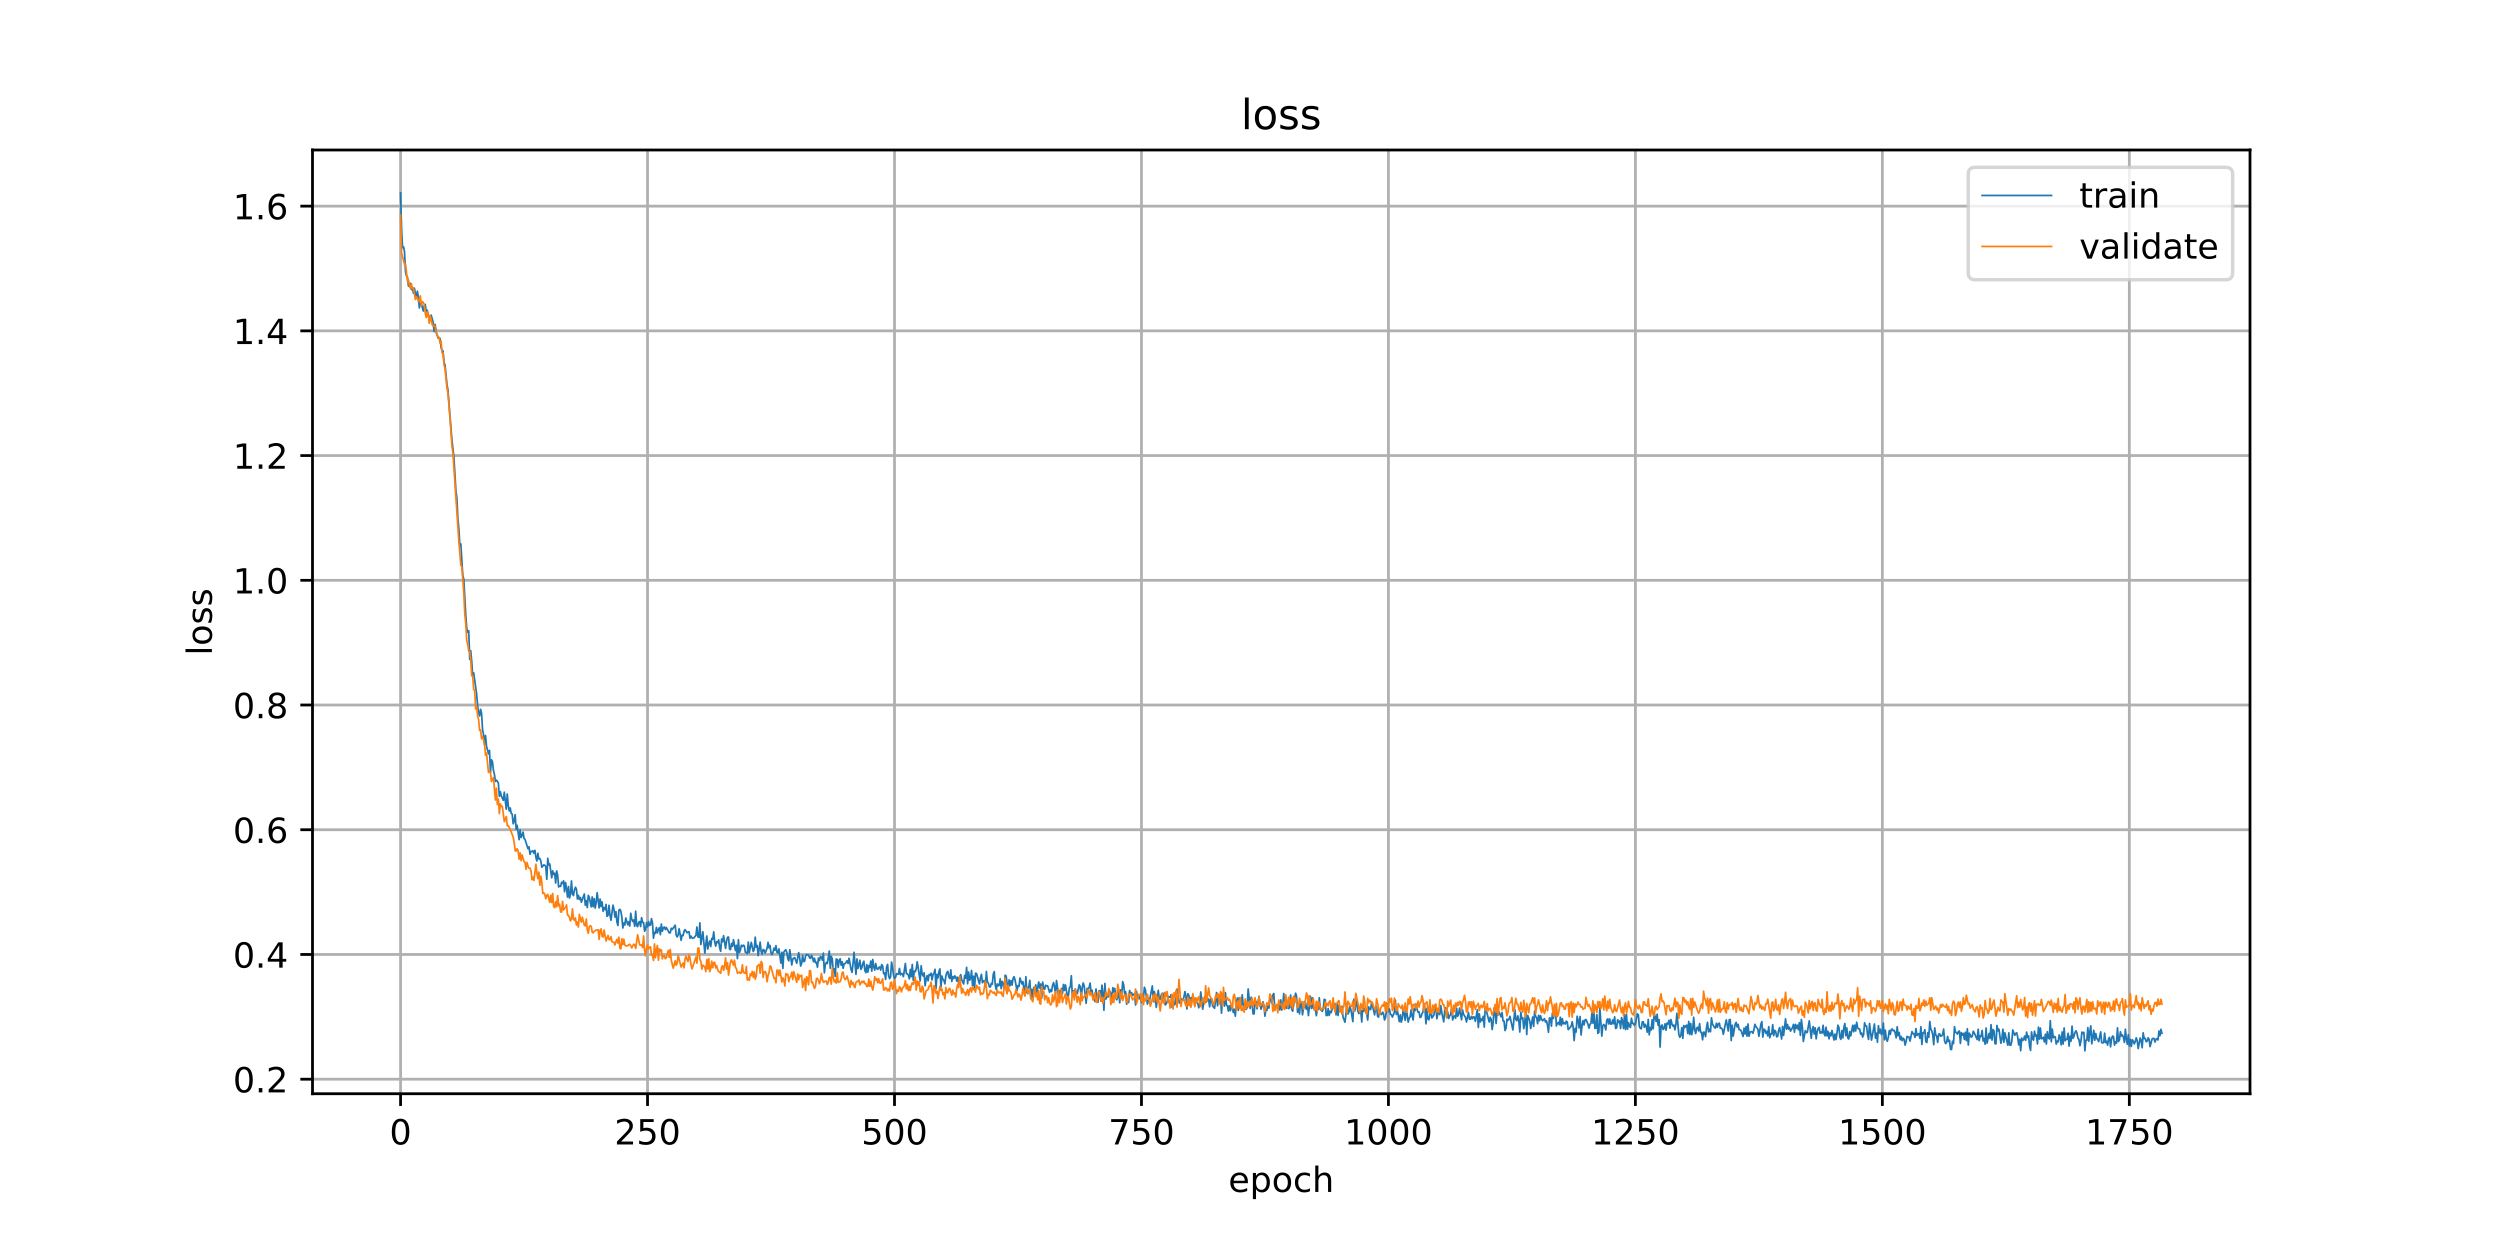 <?xml version="1.0" encoding="utf-8" standalone="no"?>
<!DOCTYPE svg PUBLIC "-//W3C//DTD SVG 1.1//EN"
  "http://www.w3.org/Graphics/SVG/1.1/DTD/svg11.dtd">
<!-- Created with matplotlib (https://matplotlib.org/) -->
<svg height="360pt" version="1.1" viewBox="0 0 720 360" width="720pt" xmlns="http://www.w3.org/2000/svg" xmlns:xlink="http://www.w3.org/1999/xlink">
 <defs>
  <style type="text/css">
*{stroke-linecap:butt;stroke-linejoin:round;}
  </style>
 </defs>
 <g id="figure_1">
  <g id="patch_1">
   <path d="M 0 360 
L 720 360 
L 720 0 
L 0 0 
z
" style="fill:#ffffff;"/>
  </g>
  <g id="axes_1">
   <g id="patch_2">
    <path d="M 90 315 
L 648 315 
L 648 43.2 
L 90 43.2 
z
" style="fill:#ffffff;"/>
   </g>
   <g id="matplotlib.axis_1">
    <g id="xtick_1">
     <g id="line2d_1">
      <path clip-path="url(#p060b247840)" d="M 115.364 315 
L 115.364 43.2 
" style="fill:none;stroke:#b0b0b0;stroke-linecap:square;stroke-width:0.8;"/>
     </g>
     <g id="line2d_2">
      <defs>
       <path d="M 0 0 
L 0 3.5 
" id="ma477f9c3f9" style="stroke:#000000;stroke-width:0.8;"/>
      </defs>
      <g>
       <use style="stroke:#000000;stroke-width:0.8;" x="115.364" xlink:href="#ma477f9c3f9" y="315"/>
      </g>
     </g>
     <g id="text_1">
      <!-- 0 -->
      <defs>
       <path d="M 31.781 66.406 
Q 24.172 66.406 20.328 58.906 
Q 16.5 51.422 16.5 36.375 
Q 16.5 21.391 20.328 13.891 
Q 24.172 6.391 31.781 6.391 
Q 39.453 6.391 43.281 13.891 
Q 47.125 21.391 47.125 36.375 
Q 47.125 51.422 43.281 58.906 
Q 39.453 66.406 31.781 66.406 
z
M 31.781 74.219 
Q 44.047 74.219 50.516 64.516 
Q 56.984 54.828 56.984 36.375 
Q 56.984 17.969 50.516 8.266 
Q 44.047 -1.422 31.781 -1.422 
Q 19.531 -1.422 13.062 8.266 
Q 6.594 17.969 6.594 36.375 
Q 6.594 54.828 13.062 64.516 
Q 19.531 74.219 31.781 74.219 
z
" id="DejaVuSans-48"/>
      </defs>
      <g transform="translate(112.182 329.598)scale(0.1 -0.1)">
       <use xlink:href="#DejaVuSans-48"/>
      </g>
     </g>
    </g>
    <g id="xtick_2">
     <g id="line2d_3">
      <path clip-path="url(#p060b247840)" d="M 186.49 315 
L 186.49 43.2 
" style="fill:none;stroke:#b0b0b0;stroke-linecap:square;stroke-width:0.8;"/>
     </g>
     <g id="line2d_4">
      <g>
       <use style="stroke:#000000;stroke-width:0.8;" x="186.49" xlink:href="#ma477f9c3f9" y="315"/>
      </g>
     </g>
     <g id="text_2">
      <!-- 250 -->
      <defs>
       <path d="M 19.188 8.297 
L 53.609 8.297 
L 53.609 0 
L 7.328 0 
L 7.328 8.297 
Q 12.938 14.109 22.625 23.891 
Q 32.328 33.688 34.812 36.531 
Q 39.547 41.844 41.422 45.531 
Q 43.312 49.219 43.312 52.781 
Q 43.312 58.594 39.234 62.25 
Q 35.156 65.922 28.609 65.922 
Q 23.969 65.922 18.812 64.312 
Q 13.672 62.703 7.812 59.422 
L 7.812 69.391 
Q 13.766 71.781 18.938 73 
Q 24.125 74.219 28.422 74.219 
Q 39.75 74.219 46.484 68.547 
Q 53.219 62.891 53.219 53.422 
Q 53.219 48.922 51.531 44.891 
Q 49.859 40.875 45.406 35.406 
Q 44.188 33.984 37.641 27.219 
Q 31.109 20.453 19.188 8.297 
z
" id="DejaVuSans-50"/>
       <path d="M 10.797 72.906 
L 49.516 72.906 
L 49.516 64.594 
L 19.828 64.594 
L 19.828 46.734 
Q 21.969 47.469 24.109 47.828 
Q 26.266 48.188 28.422 48.188 
Q 40.625 48.188 47.75 41.5 
Q 54.891 34.812 54.891 23.391 
Q 54.891 11.625 47.562 5.094 
Q 40.234 -1.422 26.906 -1.422 
Q 22.312 -1.422 17.547 -0.641 
Q 12.797 0.141 7.719 1.703 
L 7.719 11.625 
Q 12.109 9.234 16.797 8.062 
Q 21.484 6.891 26.703 6.891 
Q 35.156 6.891 40.078 11.328 
Q 45.016 15.766 45.016 23.391 
Q 45.016 31 40.078 35.438 
Q 35.156 39.891 26.703 39.891 
Q 22.75 39.891 18.812 39.016 
Q 14.891 38.141 10.797 36.281 
z
" id="DejaVuSans-53"/>
      </defs>
      <g transform="translate(176.946 329.598)scale(0.1 -0.1)">
       <use xlink:href="#DejaVuSans-50"/>
       <use x="63.623" xlink:href="#DejaVuSans-53"/>
       <use x="127.246" xlink:href="#DejaVuSans-48"/>
      </g>
     </g>
    </g>
    <g id="xtick_3">
     <g id="line2d_5">
      <path clip-path="url(#p060b247840)" d="M 257.616 315 
L 257.616 43.2 
" style="fill:none;stroke:#b0b0b0;stroke-linecap:square;stroke-width:0.8;"/>
     </g>
     <g id="line2d_6">
      <g>
       <use style="stroke:#000000;stroke-width:0.8;" x="257.616" xlink:href="#ma477f9c3f9" y="315"/>
      </g>
     </g>
     <g id="text_3">
      <!-- 500 -->
      <g transform="translate(248.072 329.598)scale(0.1 -0.1)">
       <use xlink:href="#DejaVuSans-53"/>
       <use x="63.623" xlink:href="#DejaVuSans-48"/>
       <use x="127.246" xlink:href="#DejaVuSans-48"/>
      </g>
     </g>
    </g>
    <g id="xtick_4">
     <g id="line2d_7">
      <path clip-path="url(#p060b247840)" d="M 328.743 315 
L 328.743 43.2 
" style="fill:none;stroke:#b0b0b0;stroke-linecap:square;stroke-width:0.8;"/>
     </g>
     <g id="line2d_8">
      <g>
       <use style="stroke:#000000;stroke-width:0.8;" x="328.743" xlink:href="#ma477f9c3f9" y="315"/>
      </g>
     </g>
     <g id="text_4">
      <!-- 750 -->
      <defs>
       <path d="M 8.203 72.906 
L 55.078 72.906 
L 55.078 68.703 
L 28.609 0 
L 18.312 0 
L 43.219 64.594 
L 8.203 64.594 
z
" id="DejaVuSans-55"/>
      </defs>
      <g transform="translate(319.199 329.598)scale(0.1 -0.1)">
       <use xlink:href="#DejaVuSans-55"/>
       <use x="63.623" xlink:href="#DejaVuSans-53"/>
       <use x="127.246" xlink:href="#DejaVuSans-48"/>
      </g>
     </g>
    </g>
    <g id="xtick_5">
     <g id="line2d_9">
      <path clip-path="url(#p060b247840)" d="M 399.869 315 
L 399.869 43.2 
" style="fill:none;stroke:#b0b0b0;stroke-linecap:square;stroke-width:0.8;"/>
     </g>
     <g id="line2d_10">
      <g>
       <use style="stroke:#000000;stroke-width:0.8;" x="399.869" xlink:href="#ma477f9c3f9" y="315"/>
      </g>
     </g>
     <g id="text_5">
      <!-- 1000 -->
      <defs>
       <path d="M 12.406 8.297 
L 28.516 8.297 
L 28.516 63.922 
L 10.984 60.406 
L 10.984 69.391 
L 28.422 72.906 
L 38.281 72.906 
L 38.281 8.297 
L 54.391 8.297 
L 54.391 0 
L 12.406 0 
z
" id="DejaVuSans-49"/>
      </defs>
      <g transform="translate(387.144 329.598)scale(0.1 -0.1)">
       <use xlink:href="#DejaVuSans-49"/>
       <use x="63.623" xlink:href="#DejaVuSans-48"/>
       <use x="127.246" xlink:href="#DejaVuSans-48"/>
       <use x="190.869" xlink:href="#DejaVuSans-48"/>
      </g>
     </g>
    </g>
    <g id="xtick_6">
     <g id="line2d_11">
      <path clip-path="url(#p060b247840)" d="M 470.995 315 
L 470.995 43.2 
" style="fill:none;stroke:#b0b0b0;stroke-linecap:square;stroke-width:0.8;"/>
     </g>
     <g id="line2d_12">
      <g>
       <use style="stroke:#000000;stroke-width:0.8;" x="470.995" xlink:href="#ma477f9c3f9" y="315"/>
      </g>
     </g>
     <g id="text_6">
      <!-- 1250 -->
      <g transform="translate(458.27 329.598)scale(0.1 -0.1)">
       <use xlink:href="#DejaVuSans-49"/>
       <use x="63.623" xlink:href="#DejaVuSans-50"/>
       <use x="127.246" xlink:href="#DejaVuSans-53"/>
       <use x="190.869" xlink:href="#DejaVuSans-48"/>
      </g>
     </g>
    </g>
    <g id="xtick_7">
     <g id="line2d_13">
      <path clip-path="url(#p060b247840)" d="M 542.121 315 
L 542.121 43.2 
" style="fill:none;stroke:#b0b0b0;stroke-linecap:square;stroke-width:0.8;"/>
     </g>
     <g id="line2d_14">
      <g>
       <use style="stroke:#000000;stroke-width:0.8;" x="542.121" xlink:href="#ma477f9c3f9" y="315"/>
      </g>
     </g>
     <g id="text_7">
      <!-- 1500 -->
      <g transform="translate(529.396 329.598)scale(0.1 -0.1)">
       <use xlink:href="#DejaVuSans-49"/>
       <use x="63.623" xlink:href="#DejaVuSans-53"/>
       <use x="127.246" xlink:href="#DejaVuSans-48"/>
       <use x="190.869" xlink:href="#DejaVuSans-48"/>
      </g>
     </g>
    </g>
    <g id="xtick_8">
     <g id="line2d_15">
      <path clip-path="url(#p060b247840)" d="M 613.248 315 
L 613.248 43.2 
" style="fill:none;stroke:#b0b0b0;stroke-linecap:square;stroke-width:0.8;"/>
     </g>
     <g id="line2d_16">
      <g>
       <use style="stroke:#000000;stroke-width:0.8;" x="613.248" xlink:href="#ma477f9c3f9" y="315"/>
      </g>
     </g>
     <g id="text_8">
      <!-- 1750 -->
      <g transform="translate(600.523 329.598)scale(0.1 -0.1)">
       <use xlink:href="#DejaVuSans-49"/>
       <use x="63.623" xlink:href="#DejaVuSans-55"/>
       <use x="127.246" xlink:href="#DejaVuSans-53"/>
       <use x="190.869" xlink:href="#DejaVuSans-48"/>
      </g>
     </g>
    </g>
    <g id="text_9">
     <!-- epoch -->
     <defs>
      <path d="M 56.203 29.594 
L 56.203 25.203 
L 14.891 25.203 
Q 15.484 15.922 20.484 11.062 
Q 25.484 6.203 34.422 6.203 
Q 39.594 6.203 44.453 7.469 
Q 49.312 8.734 54.109 11.281 
L 54.109 2.781 
Q 49.266 0.734 44.188 -0.344 
Q 39.109 -1.422 33.891 -1.422 
Q 20.797 -1.422 13.156 6.188 
Q 5.516 13.812 5.516 26.812 
Q 5.516 40.234 12.766 48.109 
Q 20.016 56 32.328 56 
Q 43.359 56 49.781 48.891 
Q 56.203 41.797 56.203 29.594 
z
M 47.219 32.234 
Q 47.125 39.594 43.094 43.984 
Q 39.062 48.391 32.422 48.391 
Q 24.906 48.391 20.391 44.141 
Q 15.875 39.891 15.188 32.172 
z
" id="DejaVuSans-101"/>
      <path d="M 18.109 8.203 
L 18.109 -20.797 
L 9.078 -20.797 
L 9.078 54.688 
L 18.109 54.688 
L 18.109 46.391 
Q 20.953 51.266 25.266 53.625 
Q 29.594 56 35.594 56 
Q 45.562 56 51.781 48.094 
Q 58.016 40.188 58.016 27.297 
Q 58.016 14.406 51.781 6.484 
Q 45.562 -1.422 35.594 -1.422 
Q 29.594 -1.422 25.266 0.953 
Q 20.953 3.328 18.109 8.203 
z
M 48.688 27.297 
Q 48.688 37.203 44.609 42.844 
Q 40.531 48.484 33.406 48.484 
Q 26.266 48.484 22.188 42.844 
Q 18.109 37.203 18.109 27.297 
Q 18.109 17.391 22.188 11.75 
Q 26.266 6.109 33.406 6.109 
Q 40.531 6.109 44.609 11.75 
Q 48.688 17.391 48.688 27.297 
z
" id="DejaVuSans-112"/>
      <path d="M 30.609 48.391 
Q 23.391 48.391 19.188 42.75 
Q 14.984 37.109 14.984 27.297 
Q 14.984 17.484 19.156 11.844 
Q 23.344 6.203 30.609 6.203 
Q 37.797 6.203 41.984 11.859 
Q 46.188 17.531 46.188 27.297 
Q 46.188 37.016 41.984 42.703 
Q 37.797 48.391 30.609 48.391 
z
M 30.609 56 
Q 42.328 56 49.016 48.375 
Q 55.719 40.766 55.719 27.297 
Q 55.719 13.875 49.016 6.219 
Q 42.328 -1.422 30.609 -1.422 
Q 18.844 -1.422 12.172 6.219 
Q 5.516 13.875 5.516 27.297 
Q 5.516 40.766 12.172 48.375 
Q 18.844 56 30.609 56 
z
" id="DejaVuSans-111"/>
      <path d="M 48.781 52.594 
L 48.781 44.188 
Q 44.969 46.297 41.141 47.344 
Q 37.312 48.391 33.406 48.391 
Q 24.656 48.391 19.812 42.844 
Q 14.984 37.312 14.984 27.297 
Q 14.984 17.281 19.812 11.734 
Q 24.656 6.203 33.406 6.203 
Q 37.312 6.203 41.141 7.25 
Q 44.969 8.297 48.781 10.406 
L 48.781 2.094 
Q 45.016 0.344 40.984 -0.531 
Q 36.969 -1.422 32.422 -1.422 
Q 20.062 -1.422 12.781 6.344 
Q 5.516 14.109 5.516 27.297 
Q 5.516 40.672 12.859 48.328 
Q 20.219 56 33.016 56 
Q 37.156 56 41.109 55.141 
Q 45.062 54.297 48.781 52.594 
z
" id="DejaVuSans-99"/>
      <path d="M 54.891 33.016 
L 54.891 0 
L 45.906 0 
L 45.906 32.719 
Q 45.906 40.484 42.875 44.328 
Q 39.844 48.188 33.797 48.188 
Q 26.516 48.188 22.312 43.547 
Q 18.109 38.922 18.109 30.906 
L 18.109 0 
L 9.078 0 
L 9.078 75.984 
L 18.109 75.984 
L 18.109 46.188 
Q 21.344 51.125 25.703 53.562 
Q 30.078 56 35.797 56 
Q 45.219 56 50.047 50.172 
Q 54.891 44.344 54.891 33.016 
z
" id="DejaVuSans-104"/>
     </defs>
     <g transform="translate(353.772 343.277)scale(0.1 -0.1)">
      <use xlink:href="#DejaVuSans-101"/>
      <use x="61.523" xlink:href="#DejaVuSans-112"/>
      <use x="125" xlink:href="#DejaVuSans-111"/>
      <use x="186.182" xlink:href="#DejaVuSans-99"/>
      <use x="241.162" xlink:href="#DejaVuSans-104"/>
     </g>
    </g>
   </g>
   <g id="matplotlib.axis_2">
    <g id="ytick_1">
     <g id="line2d_17">
      <path clip-path="url(#p060b247840)" d="M 90 310.806 
L 648 310.806 
" style="fill:none;stroke:#b0b0b0;stroke-linecap:square;stroke-width:0.8;"/>
     </g>
     <g id="line2d_18">
      <defs>
       <path d="M 0 0 
L -3.5 0 
" id="md5ffecd03b" style="stroke:#000000;stroke-width:0.8;"/>
      </defs>
      <g>
       <use style="stroke:#000000;stroke-width:0.8;" x="90" xlink:href="#md5ffecd03b" y="310.806"/>
      </g>
     </g>
     <g id="text_10">
      <!-- 0.2 -->
      <defs>
       <path d="M 10.688 12.406 
L 21 12.406 
L 21 0 
L 10.688 0 
z
" id="DejaVuSans-46"/>
      </defs>
      <g transform="translate(67.097 314.605)scale(0.1 -0.1)">
       <use xlink:href="#DejaVuSans-48"/>
       <use x="63.623" xlink:href="#DejaVuSans-46"/>
       <use x="95.41" xlink:href="#DejaVuSans-50"/>
      </g>
     </g>
    </g>
    <g id="ytick_2">
     <g id="line2d_19">
      <path clip-path="url(#p060b247840)" d="M 90 274.886 
L 648 274.886 
" style="fill:none;stroke:#b0b0b0;stroke-linecap:square;stroke-width:0.8;"/>
     </g>
     <g id="line2d_20">
      <g>
       <use style="stroke:#000000;stroke-width:0.8;" x="90" xlink:href="#md5ffecd03b" y="274.886"/>
      </g>
     </g>
     <g id="text_11">
      <!-- 0.4 -->
      <defs>
       <path d="M 37.797 64.312 
L 12.891 25.391 
L 37.797 25.391 
z
M 35.203 72.906 
L 47.609 72.906 
L 47.609 25.391 
L 58.016 25.391 
L 58.016 17.188 
L 47.609 17.188 
L 47.609 0 
L 37.797 0 
L 37.797 17.188 
L 4.891 17.188 
L 4.891 26.703 
z
" id="DejaVuSans-52"/>
      </defs>
      <g transform="translate(67.097 278.685)scale(0.1 -0.1)">
       <use xlink:href="#DejaVuSans-48"/>
       <use x="63.623" xlink:href="#DejaVuSans-46"/>
       <use x="95.41" xlink:href="#DejaVuSans-52"/>
      </g>
     </g>
    </g>
    <g id="ytick_3">
     <g id="line2d_21">
      <path clip-path="url(#p060b247840)" d="M 90 238.966 
L 648 238.966 
" style="fill:none;stroke:#b0b0b0;stroke-linecap:square;stroke-width:0.8;"/>
     </g>
     <g id="line2d_22">
      <g>
       <use style="stroke:#000000;stroke-width:0.8;" x="90" xlink:href="#md5ffecd03b" y="238.966"/>
      </g>
     </g>
     <g id="text_12">
      <!-- 0.6 -->
      <defs>
       <path d="M 33.016 40.375 
Q 26.375 40.375 22.484 35.828 
Q 18.609 31.297 18.609 23.391 
Q 18.609 15.531 22.484 10.953 
Q 26.375 6.391 33.016 6.391 
Q 39.656 6.391 43.531 10.953 
Q 47.406 15.531 47.406 23.391 
Q 47.406 31.297 43.531 35.828 
Q 39.656 40.375 33.016 40.375 
z
M 52.594 71.297 
L 52.594 62.312 
Q 48.875 64.062 45.094 64.984 
Q 41.312 65.922 37.594 65.922 
Q 27.828 65.922 22.672 59.328 
Q 17.531 52.734 16.797 39.406 
Q 19.672 43.656 24.016 45.922 
Q 28.375 48.188 33.594 48.188 
Q 44.578 48.188 50.953 41.516 
Q 57.328 34.859 57.328 23.391 
Q 57.328 12.156 50.688 5.359 
Q 44.047 -1.422 33.016 -1.422 
Q 20.359 -1.422 13.672 8.266 
Q 6.984 17.969 6.984 36.375 
Q 6.984 53.656 15.188 63.938 
Q 23.391 74.219 37.203 74.219 
Q 40.922 74.219 44.703 73.484 
Q 48.484 72.75 52.594 71.297 
z
" id="DejaVuSans-54"/>
      </defs>
      <g transform="translate(67.097 242.765)scale(0.1 -0.1)">
       <use xlink:href="#DejaVuSans-48"/>
       <use x="63.623" xlink:href="#DejaVuSans-46"/>
       <use x="95.41" xlink:href="#DejaVuSans-54"/>
      </g>
     </g>
    </g>
    <g id="ytick_4">
     <g id="line2d_23">
      <path clip-path="url(#p060b247840)" d="M 90 203.045 
L 648 203.045 
" style="fill:none;stroke:#b0b0b0;stroke-linecap:square;stroke-width:0.8;"/>
     </g>
     <g id="line2d_24">
      <g>
       <use style="stroke:#000000;stroke-width:0.8;" x="90" xlink:href="#md5ffecd03b" y="203.045"/>
      </g>
     </g>
     <g id="text_13">
      <!-- 0.8 -->
      <defs>
       <path d="M 31.781 34.625 
Q 24.75 34.625 20.719 30.859 
Q 16.703 27.094 16.703 20.516 
Q 16.703 13.922 20.719 10.156 
Q 24.75 6.391 31.781 6.391 
Q 38.812 6.391 42.859 10.172 
Q 46.922 13.969 46.922 20.516 
Q 46.922 27.094 42.891 30.859 
Q 38.875 34.625 31.781 34.625 
z
M 21.922 38.812 
Q 15.578 40.375 12.031 44.719 
Q 8.5 49.078 8.5 55.328 
Q 8.5 64.062 14.719 69.141 
Q 20.953 74.219 31.781 74.219 
Q 42.672 74.219 48.875 69.141 
Q 55.078 64.062 55.078 55.328 
Q 55.078 49.078 51.531 44.719 
Q 48 40.375 41.703 38.812 
Q 48.828 37.156 52.797 32.312 
Q 56.781 27.484 56.781 20.516 
Q 56.781 9.906 50.312 4.234 
Q 43.844 -1.422 31.781 -1.422 
Q 19.734 -1.422 13.25 4.234 
Q 6.781 9.906 6.781 20.516 
Q 6.781 27.484 10.781 32.312 
Q 14.797 37.156 21.922 38.812 
z
M 18.312 54.391 
Q 18.312 48.734 21.844 45.562 
Q 25.391 42.391 31.781 42.391 
Q 38.141 42.391 41.719 45.562 
Q 45.312 48.734 45.312 54.391 
Q 45.312 60.062 41.719 63.234 
Q 38.141 66.406 31.781 66.406 
Q 25.391 66.406 21.844 63.234 
Q 18.312 60.062 18.312 54.391 
z
" id="DejaVuSans-56"/>
      </defs>
      <g transform="translate(67.097 206.845)scale(0.1 -0.1)">
       <use xlink:href="#DejaVuSans-48"/>
       <use x="63.623" xlink:href="#DejaVuSans-46"/>
       <use x="95.41" xlink:href="#DejaVuSans-56"/>
      </g>
     </g>
    </g>
    <g id="ytick_5">
     <g id="line2d_25">
      <path clip-path="url(#p060b247840)" d="M 90 167.125 
L 648 167.125 
" style="fill:none;stroke:#b0b0b0;stroke-linecap:square;stroke-width:0.8;"/>
     </g>
     <g id="line2d_26">
      <g>
       <use style="stroke:#000000;stroke-width:0.8;" x="90" xlink:href="#md5ffecd03b" y="167.125"/>
      </g>
     </g>
     <g id="text_14">
      <!-- 1.0 -->
      <g transform="translate(67.097 170.924)scale(0.1 -0.1)">
       <use xlink:href="#DejaVuSans-49"/>
       <use x="63.623" xlink:href="#DejaVuSans-46"/>
       <use x="95.41" xlink:href="#DejaVuSans-48"/>
      </g>
     </g>
    </g>
    <g id="ytick_6">
     <g id="line2d_27">
      <path clip-path="url(#p060b247840)" d="M 90 131.205 
L 648 131.205 
" style="fill:none;stroke:#b0b0b0;stroke-linecap:square;stroke-width:0.8;"/>
     </g>
     <g id="line2d_28">
      <g>
       <use style="stroke:#000000;stroke-width:0.8;" x="90" xlink:href="#md5ffecd03b" y="131.205"/>
      </g>
     </g>
     <g id="text_15">
      <!-- 1.2 -->
      <g transform="translate(67.097 135.004)scale(0.1 -0.1)">
       <use xlink:href="#DejaVuSans-49"/>
       <use x="63.623" xlink:href="#DejaVuSans-46"/>
       <use x="95.41" xlink:href="#DejaVuSans-50"/>
      </g>
     </g>
    </g>
    <g id="ytick_7">
     <g id="line2d_29">
      <path clip-path="url(#p060b247840)" d="M 90 95.285 
L 648 95.285 
" style="fill:none;stroke:#b0b0b0;stroke-linecap:square;stroke-width:0.8;"/>
     </g>
     <g id="line2d_30">
      <g>
       <use style="stroke:#000000;stroke-width:0.8;" x="90" xlink:href="#md5ffecd03b" y="95.285"/>
      </g>
     </g>
     <g id="text_16">
      <!-- 1.4 -->
      <g transform="translate(67.097 99.084)scale(0.1 -0.1)">
       <use xlink:href="#DejaVuSans-49"/>
       <use x="63.623" xlink:href="#DejaVuSans-46"/>
       <use x="95.41" xlink:href="#DejaVuSans-52"/>
      </g>
     </g>
    </g>
    <g id="ytick_8">
     <g id="line2d_31">
      <path clip-path="url(#p060b247840)" d="M 90 59.365 
L 648 59.365 
" style="fill:none;stroke:#b0b0b0;stroke-linecap:square;stroke-width:0.8;"/>
     </g>
     <g id="line2d_32">
      <g>
       <use style="stroke:#000000;stroke-width:0.8;" x="90" xlink:href="#md5ffecd03b" y="59.365"/>
      </g>
     </g>
     <g id="text_17">
      <!-- 1.6 -->
      <g transform="translate(67.097 63.164)scale(0.1 -0.1)">
       <use xlink:href="#DejaVuSans-49"/>
       <use x="63.623" xlink:href="#DejaVuSans-46"/>
       <use x="95.41" xlink:href="#DejaVuSans-54"/>
      </g>
     </g>
    </g>
    <g id="text_18">
     <!-- loss -->
     <defs>
      <path d="M 9.422 75.984 
L 18.406 75.984 
L 18.406 0 
L 9.422 0 
z
" id="DejaVuSans-108"/>
      <path d="M 44.281 53.078 
L 44.281 44.578 
Q 40.484 46.531 36.375 47.5 
Q 32.281 48.484 27.875 48.484 
Q 21.188 48.484 17.844 46.438 
Q 14.5 44.391 14.5 40.281 
Q 14.5 37.156 16.891 35.375 
Q 19.281 33.594 26.516 31.984 
L 29.594 31.297 
Q 39.156 29.25 43.188 25.516 
Q 47.219 21.781 47.219 15.094 
Q 47.219 7.469 41.188 3.016 
Q 35.156 -1.422 24.609 -1.422 
Q 20.219 -1.422 15.453 -0.562 
Q 10.688 0.297 5.422 2 
L 5.422 11.281 
Q 10.406 8.688 15.234 7.391 
Q 20.062 6.109 24.812 6.109 
Q 31.156 6.109 34.562 8.281 
Q 37.984 10.453 37.984 14.406 
Q 37.984 18.062 35.516 20.016 
Q 33.062 21.969 24.703 23.781 
L 21.578 24.516 
Q 13.234 26.266 9.516 29.906 
Q 5.812 33.547 5.812 39.891 
Q 5.812 47.609 11.281 51.797 
Q 16.75 56 26.812 56 
Q 31.781 56 36.172 55.266 
Q 40.578 54.547 44.281 53.078 
z
" id="DejaVuSans-115"/>
     </defs>
     <g transform="translate(61.017 188.758)rotate(-90)scale(0.1 -0.1)">
      <use xlink:href="#DejaVuSans-108"/>
      <use x="27.783" xlink:href="#DejaVuSans-111"/>
      <use x="88.965" xlink:href="#DejaVuSans-115"/>
      <use x="141.064" xlink:href="#DejaVuSans-115"/>
     </g>
    </g>
   </g>
   <g id="line2d_33">
    <path clip-path="url(#p060b247840)" d="M 115.364 55.555 
L 115.648 65.884 
L 115.933 71.351 
L 116.217 71.091 
L 116.502 72.53 
L 116.786 78.302 
L 117.071 79.472 
L 117.355 79.792 
L 117.64 82.414 
L 117.924 82.473 
L 118.209 81.605 
L 118.493 83.409 
L 118.778 82.86 
L 119.062 84.441 
L 119.347 83.015 
L 119.916 85.859 
L 120.2 83.879 
L 120.485 85.545 
L 120.769 88.677 
L 121.054 87.327 
L 121.338 87.417 
L 121.907 89.57 
L 122.192 88.047 
L 122.476 87.69 
L 122.761 89.76 
L 123.045 89.365 
L 123.614 92.036 
L 123.899 90.899 
L 124.183 90.766 
L 124.752 92.874 
L 125.037 95.463 
L 125.321 93.446 
L 125.606 95.559 
L 126.175 97.379 
L 126.459 97.249 
L 126.744 97.507 
L 127.028 100.081 
L 127.313 100.94 
L 127.597 101.084 
L 127.882 104.442 
L 128.166 105.105 
L 128.735 110.81 
L 129.02 112.362 
L 129.589 119.778 
L 130.158 126.75 
L 130.727 131.677 
L 131.296 141.281 
L 131.58 143.405 
L 131.865 149.337 
L 132.149 152.252 
L 132.434 156.98 
L 132.718 156.668 
L 133.287 165.787 
L 133.572 166.788 
L 134.141 177.149 
L 134.425 180.921 
L 134.71 182.104 
L 134.994 181.656 
L 135.279 189.915 
L 135.564 187.391 
L 135.848 190.373 
L 136.133 194.746 
L 136.417 193.773 
L 137.271 199.894 
L 137.555 203.242 
L 137.84 205.254 
L 138.124 206.219 
L 138.409 204.278 
L 138.693 205.43 
L 138.978 210.191 
L 139.262 211.587 
L 139.547 214.487 
L 139.831 211.851 
L 140.116 214.966 
L 140.685 217.089 
L 140.969 216.113 
L 141.254 222.448 
L 141.538 218.837 
L 141.823 219.298 
L 142.107 221.886 
L 142.392 222.999 
L 142.676 225.066 
L 142.961 224.675 
L 143.245 225.029 
L 143.53 225.567 
L 143.814 229.335 
L 144.099 228.01 
L 144.383 229.25 
L 144.952 230.499 
L 145.237 228.157 
L 145.806 233.044 
L 146.09 228.685 
L 146.375 231.942 
L 146.659 233.558 
L 146.944 232.697 
L 147.228 234.249 
L 147.513 234.454 
L 147.797 237.237 
L 148.082 236.515 
L 148.366 234.635 
L 148.651 238.819 
L 148.935 237.689 
L 149.504 241.808 
L 149.789 239.026 
L 150.073 241.187 
L 150.358 240.588 
L 150.642 239.654 
L 150.927 241.496 
L 151.211 241.749 
L 151.78 243.565 
L 152.065 244.409 
L 152.349 243.869 
L 152.634 246.023 
L 152.918 245.193 
L 153.203 245.246 
L 153.487 245.008 
L 153.772 245.722 
L 154.056 244.893 
L 154.341 246.92 
L 154.625 247.97 
L 154.91 245.748 
L 155.194 247.37 
L 155.479 247.26 
L 155.763 248.004 
L 156.048 249.753 
L 156.617 249.089 
L 156.901 249.201 
L 157.186 249.551 
L 157.47 253.238 
L 157.755 247.199 
L 158.039 249.121 
L 158.324 248.814 
L 158.893 252.814 
L 159.177 250.802 
L 159.462 251.835 
L 159.746 251.499 
L 160.031 254.315 
L 160.315 250.846 
L 160.6 252.033 
L 160.884 255.446 
L 161.169 255.152 
L 161.453 255.282 
L 161.738 254.09 
L 162.022 254.452 
L 162.307 253.667 
L 162.591 256.821 
L 162.876 254.161 
L 163.161 255.891 
L 163.445 258.342 
L 163.73 255.311 
L 164.014 258.634 
L 164.299 257.546 
L 164.583 253.719 
L 164.868 257.474 
L 165.152 257.912 
L 165.437 256.344 
L 165.721 255.53 
L 166.006 256.008 
L 166.29 258.905 
L 166.575 257.856 
L 166.859 259.024 
L 167.144 258.491 
L 167.428 259.826 
L 168.282 257.472 
L 168.566 260.69 
L 168.851 259.386 
L 169.135 261.373 
L 169.42 257.866 
L 169.704 258.44 
L 170.273 261.162 
L 170.558 258.321 
L 170.842 261.135 
L 171.127 258.836 
L 171.411 261.519 
L 171.696 259.945 
L 171.98 257.124 
L 172.549 261.474 
L 172.834 258.946 
L 173.118 261.072 
L 173.403 259.755 
L 173.687 262.458 
L 173.972 261.388 
L 174.256 261.979 
L 174.541 260.49 
L 174.825 263.91 
L 175.11 263.595 
L 175.394 260.738 
L 175.679 263.618 
L 175.963 265.045 
L 176.532 260.69 
L 176.817 261.855 
L 177.101 264.101 
L 177.386 262.553 
L 177.67 265.45 
L 177.955 266.552 
L 178.239 262.141 
L 178.524 261.89 
L 178.808 262.432 
L 179.093 264.118 
L 179.377 267.254 
L 179.662 265.838 
L 179.946 266.398 
L 180.231 264.394 
L 180.8 266.339 
L 181.084 265.478 
L 181.369 266.709 
L 181.653 263.026 
L 181.938 264.722 
L 182.222 265.38 
L 182.507 264.958 
L 182.791 266.755 
L 183.076 262.445 
L 183.36 266.529 
L 183.645 266.866 
L 183.929 265.662 
L 184.214 265.413 
L 184.498 266.824 
L 184.783 264.297 
L 185.067 265.654 
L 185.352 265.688 
L 185.636 268.187 
L 185.921 267.662 
L 186.205 265.749 
L 186.49 266.945 
L 186.774 265.403 
L 187.059 266.543 
L 187.343 266.366 
L 187.628 264.574 
L 187.912 265.786 
L 188.197 270.186 
L 188.481 268.509 
L 188.766 268.813 
L 189.05 267.107 
L 189.335 268.663 
L 189.619 267.705 
L 189.904 267.16 
L 190.188 269.171 
L 190.473 266.13 
L 190.758 268.196 
L 191.042 267.209 
L 191.327 266.971 
L 191.611 267.711 
L 191.896 267.112 
L 192.749 268.673 
L 193.034 268.656 
L 193.318 267.33 
L 193.603 267.675 
L 194.456 266.468 
L 194.741 269.274 
L 195.025 269.849 
L 195.31 269.199 
L 195.594 267.485 
L 196.163 270.811 
L 196.448 269.304 
L 196.732 269.458 
L 197.017 268.167 
L 197.301 267.728 
L 197.87 268.646 
L 198.155 268.397 
L 198.439 268.349 
L 198.724 270.203 
L 199.008 269.621 
L 199.293 270.129 
L 199.577 270.189 
L 199.862 270.102 
L 200.431 269.364 
L 200.715 266.982 
L 201 269.818 
L 201.284 269.954 
L 201.569 265.796 
L 201.853 272.015 
L 202.422 268.353 
L 202.991 274.476 
L 203.56 269.589 
L 203.845 273.316 
L 204.129 271.801 
L 204.414 270.999 
L 204.698 272.596 
L 204.983 270.264 
L 205.267 270.498 
L 205.552 268.38 
L 205.836 271.274 
L 206.121 272.488 
L 206.405 271.196 
L 206.69 271.483 
L 206.974 270.699 
L 207.259 272.875 
L 207.543 273.978 
L 207.828 270.435 
L 208.112 271.233 
L 208.397 269.488 
L 208.966 273.141 
L 209.25 271.044 
L 209.535 269.93 
L 209.819 269.873 
L 210.104 273.322 
L 210.388 273.482 
L 210.673 271.721 
L 210.957 272.543 
L 211.242 270.631 
L 211.811 273.765 
L 212.095 272.25 
L 212.38 276.063 
L 212.664 270.639 
L 212.949 274.312 
L 213.233 273.639 
L 213.518 272.237 
L 213.802 272.589 
L 214.087 272.218 
L 214.371 272.404 
L 214.656 274.251 
L 214.94 274.309 
L 215.225 274.645 
L 215.509 271.336 
L 215.794 274.37 
L 216.363 271.406 
L 216.932 274.03 
L 217.216 273.499 
L 217.501 269.904 
L 217.785 272.795 
L 218.07 272.307 
L 218.355 275.206 
L 218.924 271.33 
L 219.208 274.034 
L 219.493 274.769 
L 219.777 273.463 
L 220.062 273.597 
L 220.346 274.5 
L 220.915 273.136 
L 221.2 271.404 
L 221.484 272.974 
L 221.769 272.283 
L 222.053 274.546 
L 222.338 274.888 
L 222.622 274.254 
L 222.907 273.08 
L 223.191 273.659 
L 223.476 272.355 
L 223.76 274.267 
L 224.045 274.458 
L 224.329 273.27 
L 224.898 277.349 
L 225.183 274.264 
L 225.467 278.882 
L 225.752 274.209 
L 226.036 273.754 
L 226.321 273.556 
L 226.605 274.279 
L 226.89 276.126 
L 227.174 276.718 
L 227.459 273.521 
L 228.028 277.912 
L 228.312 276.19 
L 228.597 275.915 
L 228.881 275.799 
L 229.45 277.405 
L 230.019 274.359 
L 230.304 275.794 
L 230.588 278.219 
L 230.873 277.461 
L 231.157 275.135 
L 231.442 276.934 
L 231.726 276.819 
L 232.011 275.31 
L 232.295 274.897 
L 232.58 275.047 
L 232.864 275.038 
L 233.149 275.83 
L 233.433 276.011 
L 233.718 275.085 
L 234.002 275.778 
L 234.287 276.976 
L 234.571 275.975 
L 234.856 277.266 
L 235.14 277.14 
L 235.425 278.544 
L 235.709 275.928 
L 235.994 276.632 
L 236.278 275.509 
L 236.563 275.611 
L 236.847 276.545 
L 237.132 274.492 
L 237.416 280.167 
L 237.701 277.769 
L 237.985 277.154 
L 238.27 277.49 
L 238.839 273.896 
L 239.123 278.846 
L 239.408 275.424 
L 239.692 276.14 
L 239.977 280.079 
L 240.261 279.028 
L 240.546 281.19 
L 240.83 276.203 
L 241.115 276.305 
L 241.399 278.595 
L 241.684 276.53 
L 241.968 276.131 
L 242.253 277.977 
L 242.537 276.986 
L 242.822 278.858 
L 243.106 277.602 
L 243.391 277.544 
L 243.96 276.701 
L 244.244 277.474 
L 244.529 275.977 
L 245.098 279.151 
L 245.383 280.029 
L 245.667 277.62 
L 245.952 274.26 
L 246.521 280.596 
L 246.805 276.182 
L 247.09 278.914 
L 247.374 277.991 
L 247.659 276.549 
L 247.943 279.182 
L 248.228 278.648 
L 248.512 277.427 
L 248.797 276.831 
L 249.081 279.492 
L 249.366 280.136 
L 249.65 277.827 
L 249.935 279.972 
L 250.219 278.109 
L 250.504 278.649 
L 250.788 276.788 
L 251.073 279.679 
L 251.357 276.333 
L 251.642 278.429 
L 251.926 279.386 
L 252.211 277.491 
L 252.495 278.903 
L 252.78 279.166 
L 253.064 278.676 
L 253.349 278.489 
L 253.633 279.379 
L 253.918 277.799 
L 254.202 278.172 
L 254.487 280.42 
L 254.771 280.216 
L 255.056 282.066 
L 255.34 278.522 
L 255.625 277.742 
L 255.909 280.96 
L 256.194 281.869 
L 256.478 281.422 
L 256.763 277.068 
L 257.047 278.544 
L 257.332 280.845 
L 257.616 281.761 
L 257.901 281.555 
L 258.185 280.407 
L 258.47 280.607 
L 258.754 280.553 
L 259.039 278.914 
L 259.323 280.772 
L 259.608 280.36 
L 259.892 280.451 
L 260.177 281.258 
L 260.746 277.486 
L 261.03 280.423 
L 261.315 280.444 
L 261.599 280.87 
L 261.884 281.897 
L 262.168 279.205 
L 262.453 281.284 
L 262.737 277.786 
L 263.022 282.367 
L 263.306 279.676 
L 263.591 279.87 
L 263.875 279.035 
L 264.16 277.015 
L 265.013 282.47 
L 265.298 278.147 
L 265.582 280.544 
L 265.867 281.088 
L 266.151 280.157 
L 266.436 283.888 
L 266.72 282.016 
L 267.005 280.976 
L 267.289 282.473 
L 267.574 280.688 
L 267.858 280.852 
L 268.143 280.295 
L 268.427 282.207 
L 268.712 280.613 
L 268.996 280.318 
L 269.281 279.156 
L 269.565 284.746 
L 269.85 280.629 
L 270.134 281.634 
L 270.419 279.778 
L 270.703 279.046 
L 270.988 284.328 
L 271.272 281.11 
L 271.557 282.074 
L 271.841 282.326 
L 272.126 283.343 
L 272.41 281.037 
L 272.695 280.079 
L 272.98 279.763 
L 273.264 281.386 
L 273.549 281.794 
L 273.833 279.325 
L 274.118 282.642 
L 274.402 281.281 
L 274.687 281.82 
L 274.971 281.05 
L 275.256 281.38 
L 275.54 282.551 
L 275.825 281.443 
L 276.109 283.189 
L 276.394 281.468 
L 276.678 280.692 
L 276.963 282.161 
L 277.532 283.378 
L 277.816 280.925 
L 278.101 281.731 
L 278.385 278.614 
L 278.67 283.299 
L 278.954 279.941 
L 279.239 282.312 
L 279.523 281.837 
L 279.808 279.511 
L 280.092 283.841 
L 280.377 281.169 
L 280.661 284.941 
L 280.946 280.303 
L 281.23 280.352 
L 282.084 283.373 
L 282.368 281.641 
L 282.653 280.616 
L 282.937 283.031 
L 283.222 282.49 
L 283.506 282.412 
L 283.791 284.187 
L 284.075 279.782 
L 284.36 282.815 
L 284.644 283.111 
L 284.929 284.198 
L 285.213 284.274 
L 285.498 283.228 
L 285.782 283.451 
L 286.067 280.52 
L 286.351 279.824 
L 286.636 283.639 
L 286.92 285.031 
L 287.205 283.366 
L 287.489 283.9 
L 287.774 283.781 
L 288.058 281.932 
L 288.343 284.725 
L 288.627 282.656 
L 288.912 283.362 
L 289.196 284.724 
L 289.481 280.869 
L 289.765 281.097 
L 290.334 285.308 
L 290.619 282.212 
L 290.903 283.856 
L 291.188 282.425 
L 291.472 283.707 
L 291.757 281.804 
L 292.041 281.305 
L 292.326 282.152 
L 292.895 285.277 
L 293.179 283.846 
L 293.464 284.1 
L 293.748 281.68 
L 294.317 283.386 
L 294.602 282.703 
L 295.171 286.761 
L 295.455 281.31 
L 295.74 285.935 
L 296.024 284.609 
L 296.309 284.159 
L 296.593 282.345 
L 296.878 287.587 
L 297.162 284.929 
L 297.447 287.232 
L 297.731 284.403 
L 298.016 285.079 
L 298.3 283.66 
L 298.585 285.956 
L 299.154 282.807 
L 299.438 284.568 
L 299.723 283.389 
L 300.007 287.451 
L 300.292 282.842 
L 300.577 284.779 
L 300.861 284.905 
L 301.146 283.751 
L 301.43 283.939 
L 301.715 283.922 
L 302.284 285.786 
L 302.568 285.027 
L 302.853 285.553 
L 303.137 283.817 
L 303.422 282.981 
L 303.706 284.224 
L 303.991 286.158 
L 304.275 282.412 
L 304.844 286.611 
L 305.129 285.317 
L 305.413 287.475 
L 305.698 284.675 
L 305.982 286.179 
L 306.267 283.541 
L 306.551 285.246 
L 306.836 283.647 
L 307.405 286.879 
L 307.689 286.867 
L 307.974 284.535 
L 308.258 284.211 
L 308.543 281.003 
L 308.827 286.787 
L 309.112 285.346 
L 309.396 286.022 
L 309.681 284.861 
L 309.965 285.869 
L 310.25 286.169 
L 310.819 283.622 
L 311.103 284.143 
L 311.388 287.683 
L 311.672 284.54 
L 311.957 283.094 
L 312.241 283.907 
L 312.81 288.951 
L 313.095 284.648 
L 313.379 284.909 
L 313.664 284.404 
L 313.948 283.135 
L 314.233 285.875 
L 314.517 285.19 
L 314.802 287.258 
L 315.086 286.741 
L 315.371 288.486 
L 315.655 284.824 
L 315.94 288.335 
L 316.224 288.651 
L 316.509 285.382 
L 316.793 285.339 
L 317.078 288.346 
L 317.362 283.735 
L 317.647 285.974 
L 317.931 290.935 
L 318.216 283.248 
L 318.5 287.73 
L 318.785 286.825 
L 319.069 287.155 
L 319.354 286.492 
L 319.638 285.476 
L 319.923 286.037 
L 320.207 288.741 
L 320.492 284.456 
L 320.776 285.694 
L 321.061 284.661 
L 321.345 287.387 
L 321.63 287.935 
L 321.914 287.211 
L 322.199 285.198 
L 322.483 288.792 
L 322.768 285.092 
L 323.052 286.729 
L 323.337 282.731 
L 323.621 283.626 
L 323.906 286.258 
L 324.19 285.625 
L 324.475 289.223 
L 324.759 287.731 
L 325.044 288.737 
L 325.328 285.252 
L 325.613 286.294 
L 325.897 285.889 
L 326.182 286.684 
L 326.751 286.149 
L 327.035 289.431 
L 327.32 285.52 
L 327.604 287.573 
L 327.889 286.982 
L 328.174 287.657 
L 328.458 286.489 
L 328.743 288.722 
L 329.027 286.479 
L 329.312 287.453 
L 329.596 284.33 
L 329.881 285.139 
L 330.45 289.184 
L 330.734 288.15 
L 331.019 288.403 
L 331.872 283.95 
L 332.157 288.405 
L 332.441 285.553 
L 332.726 287.288 
L 333.01 290.122 
L 333.579 285.212 
L 333.864 287.705 
L 334.148 287.846 
L 334.433 286.571 
L 334.717 286.074 
L 335.002 287.638 
L 335.286 286.006 
L 335.571 289.406 
L 335.855 289.161 
L 336.14 288.481 
L 336.424 286.967 
L 336.709 287.167 
L 336.993 287.166 
L 337.278 286.449 
L 337.562 290.1 
L 337.847 287.901 
L 338.131 289.405 
L 338.416 289.243 
L 338.7 286.404 
L 338.985 284.872 
L 339.269 286.281 
L 339.554 288.657 
L 339.838 288.963 
L 340.123 287.628 
L 340.407 287.949 
L 340.692 288.065 
L 340.976 287.124 
L 341.261 285.581 
L 341.545 286.887 
L 341.83 290.583 
L 342.114 286.192 
L 342.399 286.708 
L 342.683 289.428 
L 342.968 287.341 
L 343.252 288.181 
L 343.537 286.611 
L 343.821 287.659 
L 344.106 289.583 
L 344.39 287.451 
L 344.675 288.769 
L 344.959 288.964 
L 345.244 290.231 
L 345.528 289.177 
L 345.813 285.69 
L 346.382 290.64 
L 346.951 287.09 
L 347.235 288.659 
L 347.52 288.456 
L 347.804 287.557 
L 348.089 287.882 
L 348.373 289.96 
L 348.658 287.625 
L 348.942 287.752 
L 349.227 289.717 
L 349.796 290.377 
L 350.365 285.873 
L 350.649 289.654 
L 350.934 287.542 
L 351.218 288.138 
L 351.503 286.564 
L 351.787 291.78 
L 352.072 287.85 
L 352.356 287.231 
L 352.641 289.766 
L 352.925 285.878 
L 353.21 289.446 
L 353.494 289.652 
L 353.779 291.202 
L 354.063 289.667 
L 354.348 291.079 
L 354.632 289.417 
L 354.917 290.301 
L 355.201 291.598 
L 355.486 290.653 
L 355.771 292.648 
L 356.055 289.204 
L 356.34 287.428 
L 356.624 290.997 
L 356.909 287.345 
L 357.193 288.247 
L 357.478 289.657 
L 357.762 286.515 
L 358.047 289.475 
L 358.331 290.324 
L 358.616 289.997 
L 358.9 290.699 
L 359.185 290.155 
L 359.469 284.833 
L 360.038 290.417 
L 360.323 287.193 
L 360.607 288.999 
L 360.892 292.014 
L 361.176 291.977 
L 361.461 288.556 
L 361.745 288.424 
L 362.03 290.525 
L 362.599 286.943 
L 362.883 289.366 
L 363.168 290.655 
L 363.452 289.892 
L 363.737 288.524 
L 364.021 289.659 
L 364.306 292.655 
L 364.59 290.673 
L 364.875 291.011 
L 365.159 289.096 
L 365.444 290.328 
L 365.728 287.527 
L 366.013 287.803 
L 366.297 288.862 
L 366.582 286.516 
L 366.866 286.132 
L 367.151 290.854 
L 367.435 289.794 
L 367.72 290.177 
L 368.004 290.231 
L 368.289 289.349 
L 368.573 290.851 
L 368.858 287.976 
L 369.142 290.892 
L 369.427 289.827 
L 369.711 286.135 
L 369.996 289.18 
L 370.28 290.241 
L 370.565 290.382 
L 370.849 288.457 
L 371.134 290.481 
L 371.418 290.077 
L 371.703 286.574 
L 371.987 290.572 
L 372.272 291.24 
L 373.125 286.046 
L 373.41 286.898 
L 373.694 291.508 
L 373.979 289.166 
L 374.263 292.003 
L 374.548 288.356 
L 374.832 288.885 
L 375.117 292.271 
L 375.686 288.457 
L 375.97 289.92 
L 376.255 290.67 
L 376.539 288.78 
L 376.824 292.48 
L 377.393 286.946 
L 377.677 290.425 
L 377.962 287.348 
L 378.246 290.416 
L 378.531 290.386 
L 378.815 290.17 
L 379.1 292.514 
L 379.384 290.852 
L 379.669 290.672 
L 379.953 287.351 
L 380.238 290.686 
L 380.807 291.28 
L 381.091 290.541 
L 381.376 287.816 
L 381.66 287.915 
L 381.945 292.483 
L 382.229 292.438 
L 382.514 290.467 
L 382.799 292.457 
L 383.083 291.213 
L 383.368 291.641 
L 383.652 290.6 
L 383.937 289.994 
L 384.221 290.197 
L 384.506 289.003 
L 384.79 292.284 
L 385.075 289.094 
L 385.359 292.468 
L 385.644 289.527 
L 385.928 290.969 
L 386.213 290.148 
L 386.497 289.808 
L 386.782 292.887 
L 387.351 294.393 
L 387.635 292.132 
L 387.92 288.951 
L 388.204 292.036 
L 388.489 291.46 
L 388.773 289.839 
L 389.058 290.831 
L 389.627 294.219 
L 389.911 287.764 
L 390.196 291.178 
L 390.48 289.186 
L 390.765 288.214 
L 391.049 291.092 
L 391.334 291.879 
L 391.618 291.587 
L 391.903 291.07 
L 392.187 294.327 
L 392.472 289.374 
L 392.756 291.275 
L 393.041 290.495 
L 393.61 291.85 
L 393.894 293.775 
L 394.179 289.974 
L 394.463 290.703 
L 394.748 290.723 
L 395.032 288.53 
L 395.886 292.283 
L 396.17 290.322 
L 396.455 289.965 
L 396.739 292.643 
L 397.024 292.931 
L 397.308 291.524 
L 397.593 292.027 
L 397.877 292.19 
L 398.162 291.504 
L 398.446 291.82 
L 398.731 293.758 
L 399.015 293.122 
L 399.584 289.141 
L 399.869 291.365 
L 400.153 290.569 
L 400.438 292.147 
L 400.722 292.212 
L 401.007 292.921 
L 401.576 291.583 
L 401.86 288.045 
L 402.145 292.163 
L 402.429 290.835 
L 402.998 294.23 
L 403.283 292.283 
L 403.567 294.382 
L 403.852 293.317 
L 404.136 290.398 
L 404.705 293.856 
L 404.99 290.398 
L 405.559 294.36 
L 405.843 293.261 
L 406.128 292.806 
L 406.412 290.774 
L 406.697 292.673 
L 406.981 293.746 
L 407.266 290.418 
L 407.55 291.037 
L 407.835 289.204 
L 408.119 290.74 
L 408.404 291.506 
L 408.688 291.445 
L 408.973 293.037 
L 409.257 292.879 
L 409.542 291.906 
L 409.826 291.466 
L 410.111 289.089 
L 410.396 290.647 
L 410.68 294.852 
L 410.965 290.419 
L 411.249 293.462 
L 411.534 293.711 
L 412.103 290.638 
L 412.387 293.183 
L 412.956 292.367 
L 413.241 290.419 
L 413.525 289.719 
L 413.81 293.395 
L 414.379 290.727 
L 414.663 292.201 
L 414.948 289.613 
L 415.232 291.614 
L 415.801 294.284 
L 416.086 290.937 
L 416.37 290.214 
L 416.655 293.11 
L 416.939 291.436 
L 417.224 293.333 
L 417.508 292.597 
L 417.793 292.184 
L 418.077 290.362 
L 418.362 293.75 
L 418.646 292.715 
L 418.931 292.531 
L 419.215 293.275 
L 419.5 290.409 
L 419.784 292.696 
L 420.069 292.162 
L 420.353 290.336 
L 420.922 293.682 
L 421.207 290.828 
L 421.491 292.085 
L 422.06 293.025 
L 422.345 294.325 
L 422.914 291.603 
L 423.198 293.501 
L 423.483 293.547 
L 423.767 292.711 
L 424.052 293.387 
L 424.336 292.85 
L 424.621 292.934 
L 424.905 294.146 
L 425.474 290.797 
L 425.759 295.892 
L 426.043 292.004 
L 426.328 294.325 
L 426.612 293.443 
L 426.897 293.926 
L 427.181 292.698 
L 427.466 295.806 
L 427.75 290.091 
L 428.035 290.93 
L 428.604 293.212 
L 428.888 294.33 
L 429.173 292.971 
L 429.457 293.56 
L 429.742 296.51 
L 430.026 294.52 
L 430.311 290.281 
L 430.595 291.497 
L 430.88 294.757 
L 431.164 291.374 
L 431.449 292.305 
L 431.733 291.464 
L 432.302 292.844 
L 432.587 291.62 
L 432.871 294.019 
L 433.156 294.054 
L 433.44 296.792 
L 433.725 296.139 
L 434.009 293.499 
L 434.294 293.866 
L 434.578 293.545 
L 434.863 292.703 
L 435.716 296.632 
L 436.285 290.765 
L 436.57 293.603 
L 436.854 293.963 
L 437.139 292.584 
L 437.423 293.931 
L 437.708 297.215 
L 437.993 291.513 
L 438.277 293.426 
L 438.562 293.138 
L 438.846 296.247 
L 439.131 294.582 
L 439.415 291.02 
L 439.7 297.925 
L 439.984 292.452 
L 440.553 293.983 
L 440.838 296.214 
L 441.407 292.912 
L 441.691 295.586 
L 441.976 291.191 
L 442.26 292.826 
L 442.545 293.067 
L 442.829 294.816 
L 443.114 292.41 
L 443.398 293.98 
L 443.683 292.519 
L 443.967 293.493 
L 444.252 293.99 
L 444.821 293.383 
L 445.105 294.357 
L 445.39 293.999 
L 445.674 295.23 
L 445.959 297.278 
L 446.243 293.174 
L 446.528 293.223 
L 446.812 295.529 
L 447.097 291.739 
L 447.381 293.301 
L 447.95 289.767 
L 448.235 295.476 
L 448.519 294.685 
L 448.804 294.456 
L 449.088 295.124 
L 449.373 292.969 
L 449.657 295.399 
L 449.942 293.372 
L 450.226 294.856 
L 450.511 294.532 
L 450.795 294.925 
L 451.08 294.097 
L 451.364 294.341 
L 451.649 296.527 
L 452.502 295.556 
L 452.787 294.267 
L 453.071 295.834 
L 453.356 299.676 
L 453.64 296.186 
L 453.925 297.227 
L 454.209 292.685 
L 454.494 293.812 
L 454.778 296.01 
L 455.063 292.748 
L 455.347 298.074 
L 455.632 295.386 
L 455.916 293.941 
L 456.201 295.175 
L 456.485 293.735 
L 456.77 293.615 
L 457.339 294.984 
L 457.623 296.104 
L 457.908 295.002 
L 458.192 294.729 
L 458.477 291.605 
L 458.761 294.658 
L 459.046 290.768 
L 459.33 296.18 
L 459.615 296.112 
L 459.899 292.206 
L 460.184 297.615 
L 460.468 297.319 
L 460.753 290.077 
L 461.322 298.395 
L 461.606 295.401 
L 461.891 295.054 
L 462.175 295.393 
L 462.46 296.602 
L 462.744 293.804 
L 463.029 293.438 
L 463.313 294.903 
L 463.598 293.456 
L 463.882 294.94 
L 464.167 294.914 
L 464.451 293.739 
L 464.736 294.84 
L 465.02 292.863 
L 465.305 296.192 
L 465.59 296.03 
L 465.874 293.678 
L 466.159 294.478 
L 466.443 294.042 
L 466.728 296.189 
L 467.012 293.067 
L 467.297 294.061 
L 467.581 296.184 
L 467.866 292.215 
L 468.15 296.494 
L 468.435 292.227 
L 468.719 296.395 
L 469.004 294.51 
L 469.288 295.501 
L 469.573 295.905 
L 469.857 293.272 
L 470.142 294.768 
L 470.426 294.759 
L 470.711 295.311 
L 470.995 294.856 
L 471.564 291.985 
L 471.849 292.255 
L 472.133 295.648 
L 472.418 296.157 
L 472.702 296.276 
L 472.987 294.259 
L 473.271 294.294 
L 473.556 295.834 
L 473.84 295.03 
L 474.125 295.652 
L 474.409 297.272 
L 474.694 293.597 
L 474.978 298.021 
L 475.263 295.94 
L 475.547 296.649 
L 475.832 293.675 
L 476.116 296.29 
L 476.401 291.883 
L 476.685 292.801 
L 476.97 294.193 
L 477.254 292.105 
L 477.539 295.275 
L 477.823 293.664 
L 478.108 301.556 
L 478.392 295.519 
L 478.677 295.186 
L 478.961 296.502 
L 479.246 296.195 
L 479.53 294.844 
L 479.815 296.692 
L 480.099 294.646 
L 480.384 294.909 
L 480.668 293.839 
L 480.953 296.113 
L 481.237 293.639 
L 481.522 294.923 
L 481.806 295.507 
L 482.091 295.205 
L 482.375 296.582 
L 482.66 295.096 
L 482.944 291.855 
L 483.513 297.958 
L 483.798 298.731 
L 484.082 298.178 
L 484.367 295.954 
L 484.651 299.042 
L 484.936 295.377 
L 485.22 295.938 
L 485.505 295.423 
L 485.789 295.254 
L 486.074 297.61 
L 486.358 294.187 
L 486.643 297.918 
L 486.927 294.765 
L 487.212 297.978 
L 487.496 296.609 
L 487.781 292.979 
L 488.065 296.478 
L 488.35 297.664 
L 488.634 296.121 
L 488.919 295.84 
L 489.203 296.886 
L 489.488 294.816 
L 489.772 297.239 
L 490.057 297.353 
L 490.341 299.46 
L 490.626 297.26 
L 490.91 297.298 
L 491.195 298.543 
L 491.479 295.911 
L 491.764 294.418 
L 492.048 297.164 
L 492.333 296.381 
L 492.617 297.153 
L 492.902 293.138 
L 493.187 294.881 
L 493.756 295.913 
L 494.04 296.073 
L 494.325 294.701 
L 494.609 295.846 
L 494.894 294.83 
L 495.178 294.674 
L 495.463 296.141 
L 495.747 296.085 
L 496.032 296.425 
L 496.316 297.889 
L 496.885 294.991 
L 497.17 293.737 
L 497.739 296.929 
L 498.023 293.686 
L 498.308 293.615 
L 498.592 299.671 
L 498.877 295.272 
L 499.161 298.385 
L 499.73 294.959 
L 500.015 294.452 
L 500.299 295.781 
L 500.584 295.035 
L 500.868 296.55 
L 501.153 296.539 
L 501.437 296.853 
L 502.006 298.483 
L 502.291 296.111 
L 502.575 297.775 
L 502.86 295.635 
L 503.144 298.389 
L 503.429 294.91 
L 503.713 298.446 
L 503.998 297.282 
L 504.282 297.113 
L 504.567 297.145 
L 504.851 297.563 
L 505.136 296.517 
L 505.42 295.007 
L 505.705 295.667 
L 506.274 296.4 
L 506.558 298.443 
L 507.127 294.99 
L 507.412 294.24 
L 507.696 298.666 
L 507.981 296.406 
L 508.265 296.527 
L 508.55 297.565 
L 508.834 297.003 
L 509.119 298.325 
L 509.403 295.688 
L 509.688 298.869 
L 509.972 297.76 
L 510.257 297.792 
L 510.541 295.108 
L 510.826 298.253 
L 511.11 296.736 
L 511.395 297.032 
L 511.679 298.603 
L 511.964 298.488 
L 512.248 296.745 
L 512.533 295.951 
L 513.102 299.226 
L 513.386 295.627 
L 513.671 298.191 
L 514.24 293.445 
L 514.524 296.38 
L 514.809 295.069 
L 515.093 296.371 
L 515.378 295.857 
L 515.662 296.967 
L 516.231 295.975 
L 516.516 295.024 
L 516.8 297.269 
L 517.085 295.031 
L 517.369 296.142 
L 517.654 295.264 
L 517.938 296.576 
L 518.223 294.529 
L 518.507 298.178 
L 518.792 293.622 
L 519.076 295.761 
L 519.361 299.925 
L 519.93 296.835 
L 520.215 297.379 
L 520.499 297.33 
L 521.068 294.01 
L 521.637 299.019 
L 521.922 296.506 
L 522.206 295.656 
L 522.491 297.785 
L 522.775 296.018 
L 523.06 299.183 
L 523.344 297.098 
L 523.629 296.226 
L 523.913 295.876 
L 524.198 297.566 
L 524.482 297.203 
L 524.767 297.508 
L 525.051 295.295 
L 525.336 297.695 
L 525.62 298.316 
L 525.905 295.844 
L 526.189 298.341 
L 526.474 297.055 
L 526.758 299.187 
L 527.043 297.512 
L 527.327 298.288 
L 527.612 296.793 
L 528.181 299.513 
L 528.465 297.801 
L 528.75 299.395 
L 529.034 297.694 
L 529.319 295.262 
L 529.603 295.914 
L 529.888 298.755 
L 530.172 299.337 
L 530.457 296.801 
L 530.741 298.905 
L 531.026 295.932 
L 531.31 294.779 
L 531.595 298.287 
L 531.879 296.051 
L 532.164 298.96 
L 532.448 299.23 
L 532.733 297.102 
L 533.017 298.337 
L 533.586 295.295 
L 533.871 297.129 
L 534.155 295.247 
L 534.44 296.906 
L 534.724 294.4 
L 535.009 296.043 
L 535.293 296.352 
L 535.578 296.34 
L 535.862 297.808 
L 536.147 297.498 
L 536.431 298.665 
L 536.716 297.995 
L 537 294.559 
L 537.285 295.501 
L 537.569 295.486 
L 537.854 297.975 
L 538.138 299.341 
L 538.423 294.757 
L 538.992 299.543 
L 539.845 294.92 
L 540.13 298.988 
L 540.414 297.538 
L 540.699 300.153 
L 540.983 295.399 
L 541.268 297.505 
L 541.552 296.423 
L 541.837 297.948 
L 542.121 297.72 
L 542.406 294.672 
L 542.69 299.473 
L 542.975 296.722 
L 543.259 299.303 
L 543.544 299.883 
L 543.828 298.782 
L 544.113 296.807 
L 544.397 297.881 
L 544.682 296.545 
L 544.966 296.344 
L 545.251 296.857 
L 545.535 296.758 
L 545.82 297.508 
L 546.104 298.889 
L 546.389 295.713 
L 546.673 298.257 
L 546.958 297.371 
L 547.242 299.423 
L 547.527 298.503 
L 547.812 299.703 
L 548.096 298.998 
L 548.381 299.335 
L 548.665 300.989 
L 548.95 300.002 
L 549.234 298.479 
L 549.519 298.688 
L 549.803 298.65 
L 550.088 299.823 
L 550.657 297.098 
L 550.941 297.68 
L 551.226 297.737 
L 551.51 298.776 
L 551.795 296.244 
L 552.079 298.238 
L 552.364 297.866 
L 552.648 297.676 
L 552.933 299.03 
L 553.217 295.7 
L 553.502 300.818 
L 553.786 297.448 
L 554.071 297.511 
L 554.355 296.55 
L 554.64 299.955 
L 554.924 300.263 
L 555.209 297.408 
L 555.493 298.74 
L 555.778 294.205 
L 556.062 296.359 
L 556.347 296.902 
L 556.631 298.013 
L 556.916 300.868 
L 557.2 296.032 
L 557.485 298.068 
L 557.769 298.41 
L 558.054 300.189 
L 558.338 297.861 
L 558.623 297.744 
L 558.907 298.43 
L 559.192 298.342 
L 559.476 297.942 
L 559.761 296.391 
L 560.045 299.806 
L 560.33 300.543 
L 560.614 300.261 
L 560.899 298.519 
L 561.183 299.961 
L 561.468 299.607 
L 561.752 302.207 
L 562.037 302.269 
L 562.321 299.903 
L 562.606 300.562 
L 562.89 295.703 
L 563.175 297.317 
L 563.459 297.351 
L 563.744 297.827 
L 564.028 297.105 
L 564.313 296.924 
L 564.597 300.501 
L 564.882 297.417 
L 565.166 298.122 
L 565.451 297.621 
L 565.735 299.342 
L 566.02 297.308 
L 566.304 299.692 
L 566.589 296.287 
L 566.873 300.969 
L 567.158 297.556 
L 567.727 298.747 
L 568.011 298.375 
L 568.296 296.998 
L 568.58 297.475 
L 569.434 299.393 
L 569.718 296.425 
L 570.003 299.685 
L 570.287 298.345 
L 570.572 298.471 
L 570.856 296.783 
L 571.141 299.795 
L 571.425 299.057 
L 571.71 300.733 
L 571.994 296.085 
L 572.279 300.427 
L 572.848 297.635 
L 573.132 299.091 
L 573.417 295.112 
L 573.701 299.551 
L 573.986 296.52 
L 574.27 296.895 
L 574.555 300.564 
L 574.839 300.645 
L 575.124 295.341 
L 575.409 296.889 
L 575.693 296.408 
L 576.262 300.464 
L 576.547 299.104 
L 576.831 296.43 
L 577.116 300.153 
L 577.4 297.453 
L 578.254 301.031 
L 578.538 297.46 
L 578.823 300.971 
L 579.107 301.015 
L 579.392 299.969 
L 579.676 296.637 
L 580.245 298.168 
L 580.53 297.631 
L 580.814 297.446 
L 581.099 298.682 
L 581.383 300.915 
L 581.668 299.325 
L 581.952 302.599 
L 582.237 298.966 
L 582.521 299.683 
L 582.806 299.347 
L 583.09 298.403 
L 583.375 299.611 
L 583.659 297.263 
L 583.944 298.84 
L 584.228 298.33 
L 584.513 301.26 
L 584.797 302.52 
L 585.082 297.192 
L 585.366 299.207 
L 585.651 299.569 
L 585.935 297.002 
L 586.22 298.396 
L 586.504 298.066 
L 586.789 300.642 
L 587.073 295.82 
L 587.358 299.261 
L 587.642 296.087 
L 587.927 299.149 
L 588.211 299.113 
L 588.496 298.75 
L 588.78 300.078 
L 589.065 297.866 
L 589.349 300.681 
L 589.634 297.14 
L 589.918 298.886 
L 590.203 299.206 
L 590.487 293.955 
L 590.772 300.019 
L 591.056 296.388 
L 591.341 298.878 
L 591.625 298.502 
L 591.91 298.642 
L 592.194 300.697 
L 592.479 299.82 
L 592.763 300.063 
L 593.048 298.053 
L 593.332 298.705 
L 593.617 300.912 
L 593.901 297.201 
L 594.186 300.674 
L 594.47 296.064 
L 594.755 299.735 
L 595.039 299.33 
L 595.324 299.302 
L 595.608 297.586 
L 595.893 301.268 
L 596.177 298.441 
L 596.462 299.837 
L 596.746 295.525 
L 597.031 299.042 
L 597.315 298.401 
L 597.6 297.348 
L 597.884 296.874 
L 598.169 297.548 
L 598.453 299.05 
L 598.738 299.33 
L 599.022 301.165 
L 599.307 299.827 
L 599.591 297.241 
L 599.876 297.64 
L 600.16 297.313 
L 600.445 302.645 
L 600.729 299.589 
L 601.014 299.593 
L 601.298 295.958 
L 601.583 299.865 
L 601.867 297.105 
L 602.152 295.471 
L 602.436 300.62 
L 603.006 296.73 
L 603.29 299.59 
L 603.575 297.664 
L 603.859 299.066 
L 604.144 299.394 
L 604.428 299.976 
L 604.997 297.189 
L 605.282 300.296 
L 605.851 300.308 
L 606.135 297.558 
L 606.42 300.264 
L 606.704 299.873 
L 606.989 300.994 
L 607.273 299.153 
L 607.558 298.763 
L 607.842 301.482 
L 608.127 299.281 
L 608.411 298.384 
L 608.696 298.561 
L 608.98 301.002 
L 609.265 300.025 
L 609.549 300.414 
L 609.834 296.026 
L 610.118 299.962 
L 610.403 299.482 
L 610.687 297.152 
L 610.972 298.366 
L 611.256 298.076 
L 611.541 298.811 
L 611.825 300.201 
L 612.11 296.408 
L 612.394 299.259 
L 612.679 300.73 
L 612.963 297.994 
L 613.248 301.22 
L 613.532 299.333 
L 613.817 301.367 
L 614.101 299.446 
L 614.386 299.87 
L 614.67 300.643 
L 614.955 299.948 
L 615.239 298.899 
L 615.524 299.703 
L 615.808 301.982 
L 616.377 298.953 
L 616.662 299.671 
L 616.946 301.734 
L 617.231 297.453 
L 617.515 299.111 
L 617.8 299.032 
L 618.084 299.996 
L 618.369 299.869 
L 618.653 298.902 
L 618.938 299.31 
L 619.222 301.428 
L 619.791 299.248 
L 620.076 299.034 
L 620.36 299.096 
L 620.645 300.107 
L 620.929 299.266 
L 621.214 299.133 
L 621.498 299.506 
L 621.783 296.96 
L 622.067 298.273 
L 622.352 296.435 
L 622.636 297.594 
L 622.636 297.594 
" style="fill:none;stroke:#1f77b4;stroke-linecap:square;stroke-width:0.5;"/>
   </g>
   <g id="line2d_34">
    <path clip-path="url(#p060b247840)" d="M 115.364 61.974 
L 115.648 72.864 
L 116.502 76.085 
L 116.786 76.109 
L 117.355 80.954 
L 117.64 80.609 
L 117.924 82.359 
L 118.209 83.01 
L 118.493 81.754 
L 118.778 83.18 
L 119.062 82.879 
L 119.631 86.252 
L 119.916 85.487 
L 120.2 85.701 
L 120.485 86.78 
L 120.769 86.601 
L 121.054 85.233 
L 121.338 87.903 
L 121.623 86.832 
L 121.907 87.12 
L 122.192 87.688 
L 122.476 90.272 
L 122.761 91.452 
L 123.045 89.774 
L 123.33 90.544 
L 123.614 93.108 
L 123.899 90.907 
L 124.468 93.517 
L 124.752 93.889 
L 125.037 93.679 
L 125.321 93.992 
L 125.606 95.734 
L 126.175 97.15 
L 126.459 97.168 
L 126.744 98.841 
L 127.028 98.241 
L 127.313 101.664 
L 127.597 101.623 
L 127.882 105.108 
L 128.166 106.044 
L 128.735 111.79 
L 129.02 113.286 
L 129.589 120.158 
L 130.158 128.471 
L 130.442 130.52 
L 132.149 155.879 
L 132.718 162.826 
L 133.003 163.157 
L 133.572 170.702 
L 133.856 176.892 
L 134.141 179.592 
L 134.425 184.525 
L 134.71 185.57 
L 134.994 187.549 
L 135.279 187.573 
L 135.564 189.974 
L 135.848 194.605 
L 136.133 194.563 
L 136.417 198.608 
L 136.702 198.762 
L 136.986 204.178 
L 137.271 203.452 
L 137.555 206.294 
L 137.84 207.195 
L 138.124 210.353 
L 138.409 210.232 
L 138.693 212.756 
L 138.978 212.065 
L 139.547 214.218 
L 139.831 217.482 
L 140.116 216.902 
L 140.685 222.454 
L 140.969 222.025 
L 141.254 222.532 
L 141.538 225.073 
L 142.107 223.918 
L 142.676 230.391 
L 142.961 226.996 
L 143.245 231.698 
L 143.53 230.119 
L 143.814 234.309 
L 144.099 231.53 
L 144.383 232.294 
L 144.668 232.222 
L 145.237 236.653 
L 145.806 235.163 
L 146.09 237.791 
L 146.375 237.768 
L 146.944 238.892 
L 147.797 241.082 
L 148.082 242.674 
L 148.366 244.998 
L 148.651 245.109 
L 148.935 244.444 
L 149.22 245.103 
L 149.504 247.434 
L 149.789 245.648 
L 150.073 247.868 
L 150.358 246.235 
L 150.927 248.174 
L 151.211 248.323 
L 151.496 250.335 
L 151.78 248.395 
L 152.065 249.497 
L 152.349 250.049 
L 152.634 250.023 
L 152.918 250.703 
L 153.203 253.351 
L 153.487 252.594 
L 153.772 253.552 
L 154.341 248.901 
L 154.625 251.495 
L 154.91 253.024 
L 155.194 251.164 
L 155.479 254.947 
L 155.763 252.333 
L 156.048 254.164 
L 156.332 257.321 
L 156.617 257.142 
L 156.901 257.574 
L 157.186 258.827 
L 157.47 257.872 
L 157.755 257.587 
L 158.324 259.853 
L 158.608 257.826 
L 158.893 259.922 
L 159.177 257.326 
L 159.462 261.121 
L 159.746 261.383 
L 160.031 259.738 
L 160.315 261.145 
L 160.6 257.967 
L 160.884 260.892 
L 161.169 260.422 
L 161.453 262.666 
L 161.738 262.645 
L 162.022 259.592 
L 162.307 262.065 
L 162.591 261.577 
L 162.876 261.411 
L 163.161 260.621 
L 163.445 263.532 
L 163.73 263.645 
L 164.014 264.213 
L 164.299 265.214 
L 164.583 264.73 
L 164.868 261.766 
L 165.152 264.722 
L 165.437 265.052 
L 165.721 264.373 
L 166.006 266.397 
L 166.29 265.542 
L 166.575 266.972 
L 166.859 263.332 
L 167.144 264.728 
L 167.428 265.557 
L 167.713 264.16 
L 168.282 266.479 
L 168.566 266.656 
L 168.851 264.682 
L 169.135 267.758 
L 169.42 268.777 
L 169.704 266.863 
L 169.989 266.618 
L 170.273 266.791 
L 170.558 268.466 
L 170.842 268.661 
L 171.127 268.202 
L 171.696 267.871 
L 172.265 267.767 
L 172.549 270.524 
L 172.834 267.865 
L 173.118 267.529 
L 173.403 269.667 
L 173.687 269.856 
L 173.972 267.861 
L 174.541 271.016 
L 175.11 269.402 
L 175.394 270.587 
L 175.679 270.606 
L 175.963 269.739 
L 176.248 271.224 
L 176.532 271.246 
L 176.817 271.421 
L 177.101 272.15 
L 177.386 271.136 
L 177.67 270.589 
L 177.955 271.604 
L 178.239 269.908 
L 178.524 273.062 
L 178.808 273.266 
L 179.093 270.359 
L 179.377 272.031 
L 179.662 270.49 
L 179.946 272.204 
L 180.515 272.464 
L 180.8 272.358 
L 181.084 272.055 
L 181.369 271.976 
L 181.653 272.37 
L 181.938 272.997 
L 182.507 271.931 
L 182.791 272.082 
L 183.076 273.146 
L 183.645 269.223 
L 184.214 272.099 
L 184.498 272.234 
L 184.783 272.084 
L 185.067 272.901 
L 185.352 269.576 
L 185.636 273.585 
L 185.921 275.266 
L 186.205 273.203 
L 186.49 272.118 
L 186.774 273.326 
L 187.059 272.764 
L 187.343 272.707 
L 187.628 275.038 
L 187.912 274.94 
L 188.197 276.611 
L 188.481 271.857 
L 188.766 275.804 
L 189.05 273.473 
L 189.335 272.33 
L 189.619 276.542 
L 189.904 273.284 
L 190.188 274.034 
L 190.473 273.552 
L 190.758 276.147 
L 191.042 275.215 
L 191.327 275.181 
L 191.611 276.11 
L 191.896 275.845 
L 192.465 273.744 
L 192.749 275.751 
L 193.034 273.448 
L 193.318 276.502 
L 193.887 278.834 
L 194.456 276.706 
L 194.741 277.976 
L 195.025 277.452 
L 195.31 275.151 
L 196.163 278.501 
L 196.732 277.348 
L 197.017 278.724 
L 197.301 276.179 
L 197.586 275.364 
L 197.87 276.357 
L 198.155 276.926 
L 198.439 274.896 
L 198.724 275.948 
L 199.008 277.885 
L 199.293 279.047 
L 200.431 275.664 
L 200.715 277.385 
L 201 273.051 
L 201.284 273.063 
L 201.569 276.367 
L 201.853 276.922 
L 202.138 279.114 
L 202.422 277.952 
L 202.991 278.513 
L 203.276 279.838 
L 203.56 276.34 
L 203.845 279.064 
L 204.129 276.11 
L 204.414 279.829 
L 204.698 278.924 
L 204.983 276.834 
L 205.267 278.697 
L 205.552 277.225 
L 205.836 277.163 
L 206.121 278.768 
L 206.405 278.091 
L 206.69 279.252 
L 206.974 279.819 
L 207.259 279.968 
L 207.543 280.311 
L 207.828 278.48 
L 208.112 278.134 
L 208.397 279.46 
L 208.681 278.103 
L 208.966 275.872 
L 209.25 279.098 
L 209.535 277.266 
L 209.819 280.809 
L 210.388 276.956 
L 210.673 276.434 
L 211.242 277.978 
L 211.526 276.541 
L 211.811 278.604 
L 212.095 278.95 
L 212.38 280.293 
L 212.949 279.959 
L 213.233 280.35 
L 213.518 280.123 
L 213.802 277.861 
L 214.087 280.086 
L 214.371 280.144 
L 214.656 280.344 
L 214.94 278.385 
L 215.225 282.244 
L 215.509 281.701 
L 215.794 282.321 
L 216.078 280.483 
L 216.363 280.995 
L 216.647 279.763 
L 216.932 281.466 
L 217.216 279.944 
L 217.501 281.976 
L 217.785 281.174 
L 218.07 278.205 
L 218.355 278.072 
L 218.639 277.724 
L 218.924 280.284 
L 219.208 276.897 
L 219.493 277.372 
L 219.777 281.523 
L 220.062 279.933 
L 220.346 279.8 
L 220.631 280.321 
L 220.915 282.751 
L 221.2 280.951 
L 221.484 280.168 
L 221.769 278.186 
L 222.053 278.453 
L 222.907 281.758 
L 223.191 281.696 
L 223.476 283.034 
L 223.76 279.423 
L 224.045 279.41 
L 224.329 280.974 
L 224.614 279.39 
L 225.183 282.827 
L 225.467 281.625 
L 225.752 282.251 
L 226.036 283.95 
L 226.321 280.398 
L 226.605 280.785 
L 226.89 280.586 
L 227.174 282.717 
L 227.459 281.447 
L 227.743 281.223 
L 228.028 280.003 
L 228.312 282.11 
L 228.597 279.821 
L 229.45 282.89 
L 229.735 280.521 
L 230.019 282.16 
L 230.304 280.844 
L 230.588 281.203 
L 230.873 280.884 
L 231.157 284.367 
L 231.726 281.89 
L 232.011 285.279 
L 232.295 281.305 
L 232.58 281.738 
L 232.864 283.591 
L 233.149 279.529 
L 233.433 279.596 
L 233.718 282.994 
L 234.002 282.839 
L 234.571 284.648 
L 234.856 284.066 
L 235.14 281.804 
L 235.425 281.766 
L 235.709 282.36 
L 235.994 283.336 
L 236.278 282.467 
L 236.563 280.35 
L 236.847 282.012 
L 237.132 282.908 
L 237.416 282.788 
L 237.701 282.534 
L 237.985 282.558 
L 238.27 283.538 
L 238.554 282.88 
L 238.839 281.529 
L 239.123 281.495 
L 239.408 283.427 
L 239.692 278.766 
L 239.977 281.341 
L 240.261 282.775 
L 240.546 282.321 
L 240.83 283.134 
L 241.115 280.147 
L 241.399 282.937 
L 241.684 282.747 
L 241.968 282.72 
L 242.253 281.92 
L 242.537 280.139 
L 242.822 279.958 
L 243.106 281.617 
L 243.391 282.104 
L 243.675 281.889 
L 243.96 281.076 
L 244.813 284.333 
L 245.098 282.349 
L 245.383 283.489 
L 245.667 282.929 
L 245.952 283.956 
L 246.236 284.438 
L 246.521 282.86 
L 246.805 282.629 
L 247.09 282.684 
L 247.374 282.214 
L 247.659 283.639 
L 248.228 282.602 
L 248.512 282.984 
L 248.797 282.553 
L 249.081 283.314 
L 249.366 283.296 
L 249.65 284.129 
L 249.935 284.068 
L 250.219 281.951 
L 250.504 284.047 
L 250.788 282.6 
L 251.073 284.22 
L 251.357 285.141 
L 251.642 283.653 
L 251.926 281.282 
L 252.211 282.308 
L 252.495 281.862 
L 252.78 283.039 
L 253.064 281.85 
L 253.349 283.072 
L 253.633 283.2 
L 254.202 281.916 
L 254.487 285.101 
L 254.771 285.108 
L 255.056 284.451 
L 255.34 284.699 
L 255.625 285.371 
L 255.909 284.829 
L 256.194 285.439 
L 256.478 283.061 
L 256.763 282.85 
L 257.047 284.874 
L 257.332 284.393 
L 257.616 282.242 
L 258.185 286.135 
L 258.47 285.124 
L 258.754 285.487 
L 259.039 284.176 
L 259.323 284.438 
L 259.608 285.662 
L 259.892 284.599 
L 260.177 284.324 
L 260.461 283.831 
L 260.746 282.418 
L 261.03 284.793 
L 261.315 283.537 
L 261.599 285.301 
L 261.884 284.064 
L 262.168 285.258 
L 262.453 283.794 
L 262.737 283.015 
L 263.022 283.521 
L 263.306 282.741 
L 263.591 281.44 
L 263.875 285.148 
L 264.16 282.579 
L 264.444 283.809 
L 264.729 282.653 
L 265.013 285.584 
L 265.298 285.653 
L 265.582 284.014 
L 265.867 284.503 
L 266.151 287.678 
L 266.72 285.385 
L 267.289 284.958 
L 267.574 284.037 
L 267.858 284.013 
L 268.143 282.847 
L 268.427 285.109 
L 268.712 288.849 
L 268.996 283.869 
L 269.281 284.393 
L 269.565 286.059 
L 269.85 285.486 
L 270.134 287.583 
L 270.703 284.053 
L 270.988 285.228 
L 271.272 284.829 
L 271.557 286.462 
L 271.841 285.893 
L 272.126 287.677 
L 272.41 284.392 
L 272.695 285.836 
L 272.98 285.913 
L 273.264 284.806 
L 273.549 284.671 
L 274.118 286.633 
L 274.402 285.151 
L 274.687 286.244 
L 274.971 285.973 
L 275.256 287.17 
L 275.54 284.658 
L 275.825 283.482 
L 276.109 284.41 
L 276.394 281.203 
L 276.963 286.084 
L 277.247 284.673 
L 277.532 285.761 
L 277.816 285.766 
L 278.101 286.646 
L 278.67 284.995 
L 278.954 286.695 
L 279.239 285.083 
L 279.523 284.507 
L 279.808 285.69 
L 280.092 284.204 
L 280.377 284.985 
L 280.661 284.866 
L 280.946 285.724 
L 281.23 283.775 
L 281.515 284.125 
L 281.799 284.81 
L 282.084 284.331 
L 282.368 286.502 
L 282.653 285.979 
L 282.937 286.299 
L 283.222 286.116 
L 283.791 282.573 
L 284.075 284.354 
L 284.36 287.619 
L 284.644 286.322 
L 284.929 286.539 
L 285.213 285.198 
L 286.067 286.034 
L 286.351 285.706 
L 286.636 286.409 
L 286.92 286.679 
L 287.205 285.175 
L 287.489 285.873 
L 287.774 285.726 
L 288.058 286 
L 288.343 285.678 
L 288.627 286.61 
L 288.912 286.962 
L 289.481 281.712 
L 289.765 285.225 
L 290.05 286.223 
L 290.334 283.773 
L 290.619 285.265 
L 290.903 285.384 
L 291.188 285.979 
L 291.472 287.788 
L 291.757 287.298 
L 292.041 286.481 
L 292.326 286.383 
L 292.61 284.971 
L 293.179 287.101 
L 293.464 286.285 
L 293.748 286.729 
L 294.033 288.046 
L 294.317 286.719 
L 294.602 284.735 
L 294.886 286.012 
L 295.171 286.775 
L 295.455 284.436 
L 295.74 284.606 
L 296.024 286.268 
L 296.309 285.334 
L 296.593 285.125 
L 296.878 287.377 
L 297.447 288.504 
L 298.016 284.174 
L 298.3 287.051 
L 298.585 286.089 
L 298.869 287.94 
L 299.154 285.261 
L 299.438 288.958 
L 299.723 289.187 
L 300.007 284.109 
L 300.292 285.671 
L 300.577 285.51 
L 300.861 287.951 
L 301.146 286.804 
L 301.43 286.855 
L 301.715 288.745 
L 301.999 287.348 
L 302.284 288.878 
L 302.568 289.403 
L 302.853 289.153 
L 303.137 286.441 
L 303.422 288.479 
L 303.706 287.396 
L 303.991 285.644 
L 304.275 289.921 
L 304.56 289.363 
L 304.844 284.944 
L 305.129 288.742 
L 305.698 285.023 
L 305.982 288.73 
L 306.267 287.647 
L 306.551 287.128 
L 306.836 286.274 
L 307.12 289.157 
L 307.405 287.039 
L 307.689 287.142 
L 308.258 290.623 
L 308.543 289.91 
L 308.827 286.103 
L 309.112 285.633 
L 309.396 287.974 
L 309.681 284.804 
L 310.25 288.638 
L 310.534 286.952 
L 310.819 287.543 
L 311.103 289.353 
L 311.388 285.826 
L 311.672 288.222 
L 311.957 287.13 
L 312.241 287.043 
L 312.526 286.784 
L 312.81 286.306 
L 313.095 287.439 
L 313.379 285.017 
L 313.664 285.366 
L 313.948 286.635 
L 314.233 285.891 
L 314.517 286.576 
L 314.802 288.01 
L 315.086 287.444 
L 315.371 285.945 
L 315.655 288.341 
L 315.94 288.709 
L 316.224 286.03 
L 316.509 285.634 
L 316.793 286.385 
L 317.078 288.248 
L 317.362 287.339 
L 317.647 288.939 
L 317.931 287.421 
L 318.216 287.34 
L 318.5 285.685 
L 318.785 286.82 
L 319.069 286.509 
L 319.354 284.693 
L 319.638 286.033 
L 319.923 289.321 
L 320.207 288.113 
L 320.492 286.394 
L 320.776 288.678 
L 321.061 285.887 
L 321.345 287.486 
L 321.63 287.411 
L 321.914 283.48 
L 322.768 287.723 
L 323.052 285.543 
L 323.337 288.17 
L 323.621 287.021 
L 323.906 286.484 
L 324.19 286.722 
L 324.475 288.72 
L 324.759 288.462 
L 325.044 286.05 
L 325.328 286.66 
L 325.613 286.322 
L 326.182 287.972 
L 326.466 287.522 
L 326.751 287.448 
L 327.035 284.855 
L 327.32 289.075 
L 327.604 288 
L 327.889 286.382 
L 328.174 286.568 
L 328.458 286.331 
L 328.743 288.401 
L 329.027 286.14 
L 329.312 289.331 
L 329.596 287.528 
L 329.881 288.25 
L 330.165 287.576 
L 330.45 286.387 
L 330.734 287.743 
L 331.019 288.042 
L 331.303 289.804 
L 332.157 286.575 
L 332.441 288.647 
L 332.726 286.164 
L 333.01 286.515 
L 333.295 288.497 
L 333.579 287.18 
L 334.148 291.147 
L 334.717 286.119 
L 335.002 288.832 
L 335.286 288.973 
L 335.571 285.752 
L 335.855 286.959 
L 336.14 285.563 
L 336.424 288.682 
L 336.709 288.005 
L 336.993 290.329 
L 337.278 288.82 
L 337.562 286.4 
L 337.847 290.597 
L 338.131 285.923 
L 338.416 287.14 
L 338.7 285.245 
L 338.985 290.054 
L 339.269 286.873 
L 339.554 282.071 
L 340.123 289.851 
L 340.407 288.2 
L 340.976 287.882 
L 341.545 289.709 
L 341.83 289.831 
L 342.114 287.226 
L 342.399 289.598 
L 342.683 287.782 
L 342.968 290.103 
L 343.252 288.798 
L 343.537 286.17 
L 344.106 289.92 
L 344.39 287.481 
L 344.675 288.678 
L 344.959 287.597 
L 345.244 287.061 
L 345.528 288.934 
L 345.813 289.885 
L 346.382 287.391 
L 346.666 287.793 
L 346.951 289.087 
L 347.235 283.907 
L 347.52 288.377 
L 348.089 284.535 
L 348.373 286.628 
L 348.658 287.322 
L 348.942 287.605 
L 349.511 289.477 
L 349.796 288.464 
L 350.08 286.83 
L 350.365 287.395 
L 350.649 286.068 
L 350.934 286.494 
L 351.218 289.165 
L 351.503 285.541 
L 351.787 286.105 
L 352.072 289.816 
L 352.356 284.372 
L 352.641 288.121 
L 352.925 287.637 
L 353.494 287.371 
L 353.779 288.104 
L 354.063 287.817 
L 354.348 288.404 
L 354.632 289.825 
L 354.917 290.477 
L 355.201 286.876 
L 355.486 286.366 
L 355.771 287.802 
L 356.055 290.975 
L 356.34 288.746 
L 356.624 288.245 
L 356.909 290.49 
L 357.193 287.301 
L 357.478 290.953 
L 357.762 291.03 
L 358.047 289.929 
L 358.331 291.523 
L 358.616 287.69 
L 358.9 290.408 
L 359.185 288.566 
L 359.469 289.903 
L 359.754 289.838 
L 360.038 288.259 
L 360.323 289.467 
L 360.607 287.479 
L 360.892 289.714 
L 361.176 288.872 
L 361.461 287.317 
L 361.745 289.406 
L 362.03 290.047 
L 362.314 289.007 
L 362.599 287.094 
L 362.883 289.72 
L 363.452 288.979 
L 363.737 288.877 
L 364.306 291.367 
L 364.875 288.795 
L 365.159 289.405 
L 365.444 289.41 
L 365.728 286.255 
L 366.013 286.76 
L 366.297 287.541 
L 366.582 291.279 
L 366.866 289.331 
L 367.151 291.013 
L 367.72 289.254 
L 368.004 291.686 
L 368.289 288.025 
L 368.573 289.316 
L 368.858 289.205 
L 369.142 289.369 
L 369.427 290.529 
L 369.711 288.704 
L 369.996 290.71 
L 370.28 286.494 
L 370.849 290.093 
L 371.134 287.187 
L 371.418 288.056 
L 371.703 289.632 
L 371.987 287.382 
L 372.272 290.45 
L 372.556 286.917 
L 372.841 288.678 
L 373.125 287.401 
L 373.694 290.243 
L 373.979 289.748 
L 374.263 287.528 
L 374.548 288.765 
L 374.832 288.743 
L 375.117 288.501 
L 375.401 290.619 
L 375.97 288.068 
L 376.255 285.961 
L 376.539 286.66 
L 376.824 289.832 
L 377.108 286.763 
L 377.393 289.338 
L 377.677 289.277 
L 377.962 288.719 
L 378.246 287.521 
L 378.531 290.967 
L 378.815 290.732 
L 379.1 288.371 
L 379.384 291.258 
L 379.669 288.39 
L 379.953 288.977 
L 380.238 290.199 
L 380.522 290.919 
L 380.807 290.359 
L 381.091 290.319 
L 381.376 290.445 
L 381.66 288.544 
L 381.945 289.664 
L 382.229 289.009 
L 382.514 289.686 
L 382.799 288.533 
L 383.083 288.252 
L 383.368 290.531 
L 383.652 290.224 
L 383.937 287.383 
L 384.221 290.199 
L 384.506 291.473 
L 384.79 289.092 
L 385.075 288.927 
L 385.359 288.389 
L 385.644 288.17 
L 385.928 291.483 
L 386.213 289.899 
L 386.497 292.162 
L 386.782 290.317 
L 387.066 289.645 
L 387.351 285.685 
L 387.635 289.552 
L 387.92 291.797 
L 388.204 288.363 
L 388.773 289.419 
L 389.058 289.887 
L 389.342 289.696 
L 389.627 288.361 
L 389.911 291.302 
L 390.196 289.576 
L 390.48 286.071 
L 391.618 291.516 
L 391.903 289.021 
L 392.472 290.768 
L 392.756 286.86 
L 393.041 288.555 
L 393.325 291.684 
L 393.61 292.094 
L 393.894 287.517 
L 394.179 288.792 
L 394.463 288.041 
L 394.748 288.394 
L 395.032 288.935 
L 395.317 288.899 
L 395.601 289.943 
L 396.17 290.852 
L 396.455 287.638 
L 396.739 288.886 
L 397.308 292.262 
L 397.593 290.461 
L 398.162 289.383 
L 398.446 289.78 
L 398.731 288.527 
L 399.015 291.312 
L 399.3 288.782 
L 399.584 291.213 
L 400.153 287.667 
L 400.438 288.681 
L 400.722 287.488 
L 401.007 291.04 
L 401.291 290.164 
L 401.576 287.458 
L 401.86 289.715 
L 402.145 291.047 
L 402.429 291.082 
L 402.714 289.031 
L 402.998 289.702 
L 403.567 290.46 
L 403.852 289.451 
L 404.136 291.167 
L 404.421 290.525 
L 404.705 288.853 
L 404.99 291.53 
L 405.274 290.858 
L 405.559 287.7 
L 405.843 289.144 
L 406.128 287.059 
L 406.697 290.981 
L 406.981 289.297 
L 407.266 289.691 
L 407.55 289.091 
L 407.835 290.442 
L 408.119 289.761 
L 408.404 288.321 
L 408.688 290.05 
L 408.973 288.806 
L 409.257 288.544 
L 409.542 286.746 
L 409.826 288.045 
L 410.111 291.241 
L 410.396 289.105 
L 410.965 288.539 
L 411.249 290.961 
L 411.534 291.576 
L 411.818 287.969 
L 412.103 291.856 
L 412.387 291.787 
L 412.672 289.474 
L 412.956 291.128 
L 413.241 289.48 
L 413.525 289.151 
L 413.81 291.425 
L 414.094 290.414 
L 414.379 291.553 
L 414.663 287.968 
L 414.948 287.746 
L 415.232 288.126 
L 415.517 289.285 
L 415.801 289.351 
L 416.086 290.679 
L 416.37 290.884 
L 416.655 292.888 
L 416.939 288.324 
L 417.224 289.828 
L 417.793 288.035 
L 418.077 290.971 
L 418.362 292.332 
L 418.646 289.502 
L 418.931 291.321 
L 419.215 288.917 
L 419.5 289.967 
L 419.784 288.696 
L 420.069 289.48 
L 420.353 288.39 
L 420.638 288.546 
L 420.922 290.92 
L 421.207 288.71 
L 421.491 287.963 
L 421.776 286.641 
L 422.06 288.291 
L 422.345 291.456 
L 422.629 291.324 
L 422.914 288.662 
L 423.198 288.504 
L 423.483 290.035 
L 423.767 288.535 
L 424.052 292.151 
L 424.336 288.38 
L 424.905 290.677 
L 425.19 289.64 
L 425.474 289.524 
L 425.759 288.972 
L 426.043 291.03 
L 426.328 289.879 
L 426.612 289.468 
L 426.897 290.22 
L 427.181 289.844 
L 427.466 288.395 
L 427.75 290.813 
L 428.035 291.106 
L 428.319 289.071 
L 428.604 291.121 
L 428.888 290.555 
L 429.173 290.39 
L 429.457 291.174 
L 429.742 292.316 
L 430.311 290.914 
L 430.595 289.304 
L 430.88 291.536 
L 431.164 287.631 
L 431.449 292.234 
L 432.018 287.526 
L 432.302 287.323 
L 432.587 290.848 
L 432.871 289.978 
L 433.156 290.385 
L 433.44 288.844 
L 434.009 292.558 
L 434.294 291.455 
L 434.578 289.136 
L 435.147 288.476 
L 435.432 287.291 
L 435.716 291.175 
L 436.001 291.353 
L 436.57 287.509 
L 436.854 289.129 
L 437.139 289.234 
L 437.423 290.522 
L 437.708 291.216 
L 437.993 288.678 
L 438.277 290.699 
L 438.562 291.509 
L 438.846 288.102 
L 439.415 292.932 
L 439.7 288.99 
L 440.269 291.691 
L 440.553 289.239 
L 440.838 289.137 
L 441.407 287.375 
L 441.691 288.902 
L 441.976 287.408 
L 442.26 291.906 
L 442.545 289.932 
L 442.829 289.255 
L 443.114 287.965 
L 443.683 290.715 
L 443.967 291.627 
L 444.252 289.418 
L 444.536 291.279 
L 444.821 291.87 
L 445.105 290.638 
L 445.39 288.228 
L 445.674 291.075 
L 445.959 288.795 
L 446.243 289.017 
L 446.528 287.086 
L 447.097 290.15 
L 447.381 292.636 
L 447.666 289.275 
L 447.95 292.493 
L 448.235 288.935 
L 448.519 292.772 
L 448.804 292.037 
L 449.373 288.923 
L 449.657 288.806 
L 449.942 289.863 
L 450.226 289.579 
L 450.511 290.616 
L 450.795 290.623 
L 451.08 289.163 
L 451.364 289.458 
L 451.649 289.015 
L 451.933 292.793 
L 452.218 288.919 
L 452.502 288.551 
L 452.787 292.921 
L 453.071 288.904 
L 453.356 291.594 
L 453.64 289.115 
L 453.925 289.958 
L 454.494 288.582 
L 454.778 289.315 
L 455.063 289.268 
L 455.347 290.07 
L 455.632 289.921 
L 455.916 290.674 
L 456.201 290.376 
L 456.485 290.389 
L 456.77 287.231 
L 457.054 288.93 
L 457.339 289.81 
L 457.623 289.293 
L 458.477 291.613 
L 458.761 288.248 
L 459.046 291.822 
L 459.33 289.339 
L 459.615 290.16 
L 459.899 291.579 
L 460.184 288.446 
L 460.468 290.129 
L 460.753 288.467 
L 461.037 290.489 
L 461.322 289.704 
L 461.606 287.643 
L 461.891 290.882 
L 462.175 286.887 
L 462.46 289.825 
L 462.744 291.135 
L 463.029 288.327 
L 463.313 290.402 
L 463.598 287.812 
L 463.882 290.07 
L 464.451 291.65 
L 464.736 291.225 
L 465.02 289.37 
L 465.305 291.081 
L 465.59 291.33 
L 466.443 288.002 
L 466.728 290.489 
L 467.012 291.625 
L 467.297 290.045 
L 467.581 292.499 
L 467.866 289.807 
L 468.15 288.814 
L 468.435 291.825 
L 469.004 288.408 
L 469.288 290.154 
L 469.573 290.149 
L 469.857 291.564 
L 470.142 292.072 
L 470.426 292.314 
L 470.711 290.805 
L 470.995 287.914 
L 471.28 289.579 
L 471.564 290.185 
L 471.849 290.514 
L 472.133 289.509 
L 472.418 290.223 
L 472.702 291.642 
L 472.987 291.526 
L 473.271 288.58 
L 473.556 288.536 
L 473.84 289.476 
L 474.125 289.42 
L 474.409 289.801 
L 474.694 287.645 
L 475.263 292.7 
L 475.832 289.804 
L 476.116 292.316 
L 476.401 292.472 
L 476.685 290.231 
L 476.97 289.78 
L 477.254 290.777 
L 477.823 289.934 
L 478.108 287.336 
L 478.392 286.237 
L 478.677 288.489 
L 478.961 288.283 
L 479.246 288.751 
L 479.815 292.25 
L 480.099 289.607 
L 480.384 289.778 
L 480.668 289.617 
L 480.953 290.974 
L 481.237 291.304 
L 481.522 290.298 
L 481.806 290.934 
L 482.375 287.478 
L 482.66 289.965 
L 482.944 288.597 
L 483.229 288.79 
L 483.513 293.271 
L 483.798 289.461 
L 484.082 291.637 
L 484.367 292.124 
L 484.651 287.33 
L 484.936 287.294 
L 485.22 288.608 
L 485.505 288.032 
L 485.789 289.331 
L 486.074 288.507 
L 486.358 290.082 
L 486.643 290.684 
L 486.927 287.613 
L 487.212 292.371 
L 487.496 287.54 
L 487.781 290.136 
L 488.065 288.564 
L 488.919 291.172 
L 489.203 291.828 
L 489.488 291.219 
L 489.772 289.814 
L 490.057 289.082 
L 490.341 290.475 
L 490.626 285.456 
L 490.91 287.391 
L 491.195 288.231 
L 491.479 289.558 
L 491.764 287.47 
L 492.048 291.828 
L 492.333 288.054 
L 492.617 287.581 
L 492.902 290.83 
L 493.187 288.84 
L 494.04 291.44 
L 494.325 290.169 
L 494.609 287.993 
L 494.894 291.429 
L 495.178 287.805 
L 495.463 291.512 
L 496.032 290.443 
L 496.316 290.477 
L 496.601 288.518 
L 496.885 291.227 
L 497.17 291.725 
L 497.454 288.784 
L 497.739 290.583 
L 498.023 289.399 
L 498.308 289.279 
L 498.592 289.484 
L 498.877 288.687 
L 499.161 290.711 
L 499.446 289.237 
L 499.73 289 
L 500.015 291.564 
L 500.584 287.564 
L 500.868 290.16 
L 501.153 290.976 
L 501.437 290.073 
L 501.722 291.22 
L 502.006 291.309 
L 502.291 289.449 
L 502.575 289.815 
L 502.86 289.602 
L 503.713 291.932 
L 504.282 287.032 
L 504.567 288.244 
L 504.851 290.438 
L 505.136 290.875 
L 505.42 288.768 
L 505.705 289.279 
L 505.989 288.803 
L 506.274 286.7 
L 506.843 290.231 
L 507.127 289.457 
L 507.412 290.635 
L 507.696 289.944 
L 508.265 290.993 
L 508.55 289.061 
L 508.834 289.072 
L 509.119 287.774 
L 509.688 291.483 
L 509.972 293.236 
L 510.257 288.823 
L 510.541 288.543 
L 510.826 291.105 
L 511.11 290.169 
L 511.395 287.823 
L 511.679 290.625 
L 511.964 290.957 
L 512.248 289.403 
L 512.533 292.168 
L 513.102 288.05 
L 513.386 287.666 
L 513.671 290.438 
L 513.955 288.722 
L 514.24 285.78 
L 514.524 289.194 
L 514.809 290.46 
L 515.093 288.375 
L 515.662 287.604 
L 515.947 290.836 
L 516.231 288.054 
L 516.516 289.561 
L 516.8 289.92 
L 517.369 289.65 
L 517.654 289.905 
L 517.938 291.803 
L 518.507 290.237 
L 518.792 289.774 
L 519.076 292.37 
L 519.361 291.1 
L 519.645 292.953 
L 519.93 288.633 
L 520.215 289.223 
L 520.499 290.256 
L 520.784 291.722 
L 521.068 288.156 
L 521.353 290.542 
L 521.637 289.171 
L 521.922 288.395 
L 522.206 291.01 
L 522.491 288.88 
L 522.775 288.878 
L 523.06 291.043 
L 523.344 291.198 
L 523.629 287.838 
L 523.913 288.995 
L 524.482 290.227 
L 524.767 287.826 
L 525.051 291.308 
L 525.336 292.178 
L 525.62 290.456 
L 525.905 291.584 
L 526.189 285.643 
L 526.474 290.385 
L 526.758 291.162 
L 527.043 289.606 
L 527.327 291.2 
L 527.612 288.659 
L 527.896 290.751 
L 528.181 290.195 
L 528.465 288.919 
L 528.75 288.895 
L 529.034 289.125 
L 529.319 286.268 
L 529.603 288.925 
L 529.888 293.39 
L 530.172 289.145 
L 530.457 288.173 
L 530.741 289.594 
L 531.026 289.024 
L 531.31 291.291 
L 531.879 289.618 
L 532.164 289.928 
L 532.448 290.661 
L 532.733 290.021 
L 533.017 287.471 
L 533.302 290.05 
L 533.586 291.311 
L 533.871 287.746 
L 534.155 289.106 
L 534.44 288.28 
L 534.724 287.886 
L 535.009 284.452 
L 535.293 292.675 
L 535.578 286.897 
L 536.147 291.033 
L 536.431 287.909 
L 537 287.763 
L 537.285 289.995 
L 537.569 288.683 
L 537.854 289.057 
L 538.138 289.028 
L 538.423 289.709 
L 538.707 288.246 
L 538.992 291.825 
L 539.276 290.362 
L 539.561 290.203 
L 539.845 290.587 
L 540.13 291.296 
L 540.414 290.221 
L 540.699 288.196 
L 540.983 289.683 
L 541.268 288.266 
L 541.552 290.37 
L 541.837 289.655 
L 542.121 288.139 
L 542.406 291.332 
L 542.975 289.124 
L 543.259 290.641 
L 543.544 289.516 
L 543.828 291.963 
L 544.113 287.82 
L 544.682 290.996 
L 544.966 288.771 
L 545.251 289.535 
L 545.535 292.19 
L 545.82 292.281 
L 546.389 288.4 
L 546.673 291.252 
L 546.958 290.836 
L 547.242 288.63 
L 547.527 288.58 
L 547.812 290.989 
L 548.096 287.739 
L 548.381 289.43 
L 548.665 289.45 
L 548.95 289.75 
L 549.234 290.892 
L 549.519 289.721 
L 549.803 290.389 
L 550.088 290.623 
L 550.372 289.234 
L 550.657 292.278 
L 550.941 292.451 
L 551.226 290.424 
L 551.51 294.185 
L 551.795 289.629 
L 552.079 290.363 
L 552.364 290.359 
L 552.648 287.558 
L 552.933 291.112 
L 553.217 290.298 
L 553.502 288.896 
L 553.786 289.53 
L 554.071 287.981 
L 554.355 289.83 
L 554.64 288.324 
L 554.924 289.5 
L 555.493 288.909 
L 555.778 287.367 
L 556.062 290.946 
L 556.347 287.352 
L 556.916 290.708 
L 557.485 289.757 
L 557.769 290.82 
L 558.054 290.323 
L 558.338 291.757 
L 558.907 289.279 
L 559.192 290.042 
L 559.476 289.264 
L 559.761 289.676 
L 560.33 290.124 
L 560.614 289.224 
L 560.899 291.028 
L 561.183 289.835 
L 561.468 291.745 
L 561.752 291.03 
L 562.037 292.417 
L 562.321 289.094 
L 562.606 288.32 
L 562.89 288.761 
L 563.175 292.499 
L 563.459 291.42 
L 563.744 289.185 
L 564.028 288.616 
L 564.313 290.173 
L 564.597 288.588 
L 564.882 291.266 
L 565.166 289.94 
L 565.451 287.347 
L 565.735 289.258 
L 566.02 288.977 
L 566.304 286.62 
L 566.873 289.266 
L 567.158 288.991 
L 567.442 290.363 
L 568.011 289.314 
L 568.296 290.511 
L 568.865 291.41 
L 569.149 290.101 
L 569.434 289.939 
L 569.718 291.117 
L 570.003 292.863 
L 570.287 289.448 
L 570.572 290.469 
L 570.856 290.194 
L 571.141 293.193 
L 571.425 292.279 
L 571.71 288.146 
L 571.994 290.471 
L 572.279 290.693 
L 572.563 291.86 
L 572.848 291.247 
L 573.132 287.588 
L 573.417 290.765 
L 573.701 290.32 
L 573.986 288.828 
L 574.27 288 
L 574.839 292.67 
L 575.409 290.092 
L 575.693 290.864 
L 575.978 291.148 
L 576.262 287.99 
L 576.547 288.463 
L 576.831 288.617 
L 577.116 291.488 
L 577.4 286.188 
L 578.254 292.407 
L 578.538 290.457 
L 578.823 290.94 
L 579.107 290.604 
L 579.392 291.148 
L 579.676 291.428 
L 579.961 292.389 
L 580.814 286.784 
L 581.099 290.178 
L 581.383 288.702 
L 581.668 290.047 
L 581.952 287.839 
L 582.521 290.853 
L 582.806 290.244 
L 583.09 287.311 
L 583.375 292.618 
L 583.659 290.004 
L 583.944 293.064 
L 584.228 289.198 
L 584.513 288.772 
L 584.797 291.198 
L 585.082 289.06 
L 585.366 292.365 
L 585.935 288.219 
L 586.22 292.596 
L 586.504 289.225 
L 586.789 289.375 
L 587.073 289.077 
L 587.358 289.538 
L 587.642 289.497 
L 587.927 287.816 
L 588.496 291.331 
L 589.065 290.302 
L 589.918 288.388 
L 590.203 288.601 
L 590.487 289.525 
L 590.772 288.02 
L 591.341 291.576 
L 591.625 288.897 
L 591.91 290.487 
L 592.194 289.087 
L 592.479 291.475 
L 592.763 287.571 
L 593.048 291.022 
L 593.332 290.004 
L 593.617 291.191 
L 593.901 291.476 
L 594.186 290.131 
L 594.47 289.662 
L 594.755 286.423 
L 595.039 291.772 
L 595.608 289.435 
L 595.893 290.673 
L 596.177 289.046 
L 596.462 289.249 
L 596.746 289.155 
L 597.031 290.577 
L 597.315 288.526 
L 597.6 291.702 
L 597.884 287.373 
L 598.169 287.962 
L 598.453 290.634 
L 598.738 288.57 
L 599.022 287.375 
L 599.307 290.425 
L 599.591 292.029 
L 599.876 289.788 
L 600.16 289.892 
L 600.445 291.449 
L 601.014 287.856 
L 601.298 291.603 
L 601.583 288.506 
L 601.867 291.311 
L 602.152 288.686 
L 602.436 291.128 
L 602.721 288.553 
L 603.006 290.494 
L 603.29 290.615 
L 603.575 290.33 
L 603.859 292.034 
L 604.144 288.255 
L 604.428 289.799 
L 604.713 288.889 
L 604.997 288.578 
L 605.282 291.571 
L 605.566 289.615 
L 605.851 288.639 
L 606.135 292.076 
L 606.42 288.639 
L 606.989 290.142 
L 607.273 288.684 
L 607.558 288.9 
L 607.842 291.227 
L 608.127 290.115 
L 608.411 290.73 
L 608.696 288.323 
L 608.98 291.225 
L 609.265 288.276 
L 609.549 287.677 
L 609.834 289.475 
L 610.118 289.372 
L 610.403 291.028 
L 610.687 288.737 
L 610.972 288.496 
L 611.256 287.607 
L 611.541 290.724 
L 611.825 292.333 
L 612.11 287.981 
L 612.394 290.124 
L 612.679 289.805 
L 612.963 289.797 
L 613.248 289.372 
L 613.532 286.13 
L 613.817 290.866 
L 614.101 289.66 
L 614.386 289.436 
L 614.67 290.222 
L 615.239 286.725 
L 615.524 289.364 
L 615.808 288.675 
L 616.093 290.521 
L 616.377 289.117 
L 616.662 291.096 
L 616.946 287.351 
L 617.515 290.43 
L 617.8 289.364 
L 618.084 289.766 
L 618.653 288.238 
L 618.938 290.813 
L 619.222 289.66 
L 619.507 292.111 
L 619.791 290.688 
L 620.076 291.177 
L 620.36 289.607 
L 620.645 288.73 
L 620.929 288.769 
L 621.214 289.747 
L 621.498 287.737 
L 621.783 289.328 
L 622.067 289.273 
L 622.352 287.8 
L 622.636 289.185 
L 622.636 289.185 
" style="fill:none;stroke:#ff7f0e;stroke-linecap:square;stroke-width:0.5;"/>
   </g>
   <g id="patch_3">
    <path d="M 90 315 
L 90 43.2 
" style="fill:none;stroke:#000000;stroke-linecap:square;stroke-linejoin:miter;stroke-width:0.8;"/>
   </g>
   <g id="patch_4">
    <path d="M 648 315 
L 648 43.2 
" style="fill:none;stroke:#000000;stroke-linecap:square;stroke-linejoin:miter;stroke-width:0.8;"/>
   </g>
   <g id="patch_5">
    <path d="M 90 315 
L 648 315 
" style="fill:none;stroke:#000000;stroke-linecap:square;stroke-linejoin:miter;stroke-width:0.8;"/>
   </g>
   <g id="patch_6">
    <path d="M 90 43.2 
L 648 43.2 
" style="fill:none;stroke:#000000;stroke-linecap:square;stroke-linejoin:miter;stroke-width:0.8;"/>
   </g>
   <g id="text_19">
    <!-- loss -->
    <g transform="translate(357.411 37.2)scale(0.12 -0.12)">
     <use xlink:href="#DejaVuSans-108"/>
     <use x="27.783" xlink:href="#DejaVuSans-111"/>
     <use x="88.965" xlink:href="#DejaVuSans-115"/>
     <use x="141.064" xlink:href="#DejaVuSans-115"/>
    </g>
   </g>
   <g id="legend_1">
    <g id="patch_7">
     <path d="M 568.847 80.556 
L 641 80.556 
Q 643 80.556 643 78.556 
L 643 50.2 
Q 643 48.2 641 48.2 
L 568.847 48.2 
Q 566.847 48.2 566.847 50.2 
L 566.847 78.556 
Q 566.847 80.556 568.847 80.556 
z
" style="fill:#ffffff;opacity:0.8;stroke:#cccccc;stroke-linejoin:miter;"/>
    </g>
    <g id="line2d_35">
     <path d="M 570.847 56.298 
L 590.847 56.298 
" style="fill:none;stroke:#1f77b4;stroke-linecap:square;stroke-width:0.5;"/>
    </g>
    <g id="line2d_36"/>
    <g id="text_20">
     <!-- train -->
     <defs>
      <path d="M 18.312 70.219 
L 18.312 54.688 
L 36.812 54.688 
L 36.812 47.703 
L 18.312 47.703 
L 18.312 18.016 
Q 18.312 11.328 20.141 9.422 
Q 21.969 7.516 27.594 7.516 
L 36.812 7.516 
L 36.812 0 
L 27.594 0 
Q 17.188 0 13.234 3.875 
Q 9.281 7.766 9.281 18.016 
L 9.281 47.703 
L 2.688 47.703 
L 2.688 54.688 
L 9.281 54.688 
L 9.281 70.219 
z
" id="DejaVuSans-116"/>
      <path d="M 41.109 46.297 
Q 39.594 47.172 37.812 47.578 
Q 36.031 48 33.891 48 
Q 26.266 48 22.188 43.047 
Q 18.109 38.094 18.109 28.812 
L 18.109 0 
L 9.078 0 
L 9.078 54.688 
L 18.109 54.688 
L 18.109 46.188 
Q 20.953 51.172 25.484 53.578 
Q 30.031 56 36.531 56 
Q 37.453 56 38.578 55.875 
Q 39.703 55.766 41.062 55.516 
z
" id="DejaVuSans-114"/>
      <path d="M 34.281 27.484 
Q 23.391 27.484 19.188 25 
Q 14.984 22.516 14.984 16.5 
Q 14.984 11.719 18.141 8.906 
Q 21.297 6.109 26.703 6.109 
Q 34.188 6.109 38.703 11.406 
Q 43.219 16.703 43.219 25.484 
L 43.219 27.484 
z
M 52.203 31.203 
L 52.203 0 
L 43.219 0 
L 43.219 8.297 
Q 40.141 3.328 35.547 0.953 
Q 30.953 -1.422 24.312 -1.422 
Q 15.922 -1.422 10.953 3.297 
Q 6 8.016 6 15.922 
Q 6 25.141 12.172 29.828 
Q 18.359 34.516 30.609 34.516 
L 43.219 34.516 
L 43.219 35.406 
Q 43.219 41.609 39.141 45 
Q 35.062 48.391 27.688 48.391 
Q 23 48.391 18.547 47.266 
Q 14.109 46.141 10.016 43.891 
L 10.016 52.203 
Q 14.938 54.109 19.578 55.047 
Q 24.219 56 28.609 56 
Q 40.484 56 46.344 49.844 
Q 52.203 43.703 52.203 31.203 
z
" id="DejaVuSans-97"/>
      <path d="M 9.422 54.688 
L 18.406 54.688 
L 18.406 0 
L 9.422 0 
z
M 9.422 75.984 
L 18.406 75.984 
L 18.406 64.594 
L 9.422 64.594 
z
" id="DejaVuSans-105"/>
      <path d="M 54.891 33.016 
L 54.891 0 
L 45.906 0 
L 45.906 32.719 
Q 45.906 40.484 42.875 44.328 
Q 39.844 48.188 33.797 48.188 
Q 26.516 48.188 22.312 43.547 
Q 18.109 38.922 18.109 30.906 
L 18.109 0 
L 9.078 0 
L 9.078 54.688 
L 18.109 54.688 
L 18.109 46.188 
Q 21.344 51.125 25.703 53.562 
Q 30.078 56 35.797 56 
Q 45.219 56 50.047 50.172 
Q 54.891 44.344 54.891 33.016 
z
" id="DejaVuSans-110"/>
     </defs>
     <g transform="translate(598.847 59.798)scale(0.1 -0.1)">
      <use xlink:href="#DejaVuSans-116"/>
      <use x="39.209" xlink:href="#DejaVuSans-114"/>
      <use x="80.322" xlink:href="#DejaVuSans-97"/>
      <use x="141.602" xlink:href="#DejaVuSans-105"/>
      <use x="169.385" xlink:href="#DejaVuSans-110"/>
     </g>
    </g>
    <g id="line2d_37">
     <path d="M 570.847 70.977 
L 590.847 70.977 
" style="fill:none;stroke:#ff7f0e;stroke-linecap:square;stroke-width:0.5;"/>
    </g>
    <g id="line2d_38"/>
    <g id="text_21">
     <!-- validate -->
     <defs>
      <path d="M 2.984 54.688 
L 12.5 54.688 
L 29.594 8.797 
L 46.688 54.688 
L 56.203 54.688 
L 35.688 0 
L 23.484 0 
z
" id="DejaVuSans-118"/>
      <path d="M 45.406 46.391 
L 45.406 75.984 
L 54.391 75.984 
L 54.391 0 
L 45.406 0 
L 45.406 8.203 
Q 42.578 3.328 38.25 0.953 
Q 33.938 -1.422 27.875 -1.422 
Q 17.969 -1.422 11.734 6.484 
Q 5.516 14.406 5.516 27.297 
Q 5.516 40.188 11.734 48.094 
Q 17.969 56 27.875 56 
Q 33.938 56 38.25 53.625 
Q 42.578 51.266 45.406 46.391 
z
M 14.797 27.297 
Q 14.797 17.391 18.875 11.75 
Q 22.953 6.109 30.078 6.109 
Q 37.203 6.109 41.297 11.75 
Q 45.406 17.391 45.406 27.297 
Q 45.406 37.203 41.297 42.844 
Q 37.203 48.484 30.078 48.484 
Q 22.953 48.484 18.875 42.844 
Q 14.797 37.203 14.797 27.297 
z
" id="DejaVuSans-100"/>
     </defs>
     <g transform="translate(598.847 74.477)scale(0.1 -0.1)">
      <use xlink:href="#DejaVuSans-118"/>
      <use x="59.18" xlink:href="#DejaVuSans-97"/>
      <use x="120.459" xlink:href="#DejaVuSans-108"/>
      <use x="148.242" xlink:href="#DejaVuSans-105"/>
      <use x="176.025" xlink:href="#DejaVuSans-100"/>
      <use x="239.502" xlink:href="#DejaVuSans-97"/>
      <use x="300.781" xlink:href="#DejaVuSans-116"/>
      <use x="339.99" xlink:href="#DejaVuSans-101"/>
     </g>
    </g>
   </g>
  </g>
 </g>
 <defs>
  <clipPath id="p060b247840">
   <rect height="271.8" width="558" x="90" y="43.2"/>
  </clipPath>
 </defs>
</svg>
